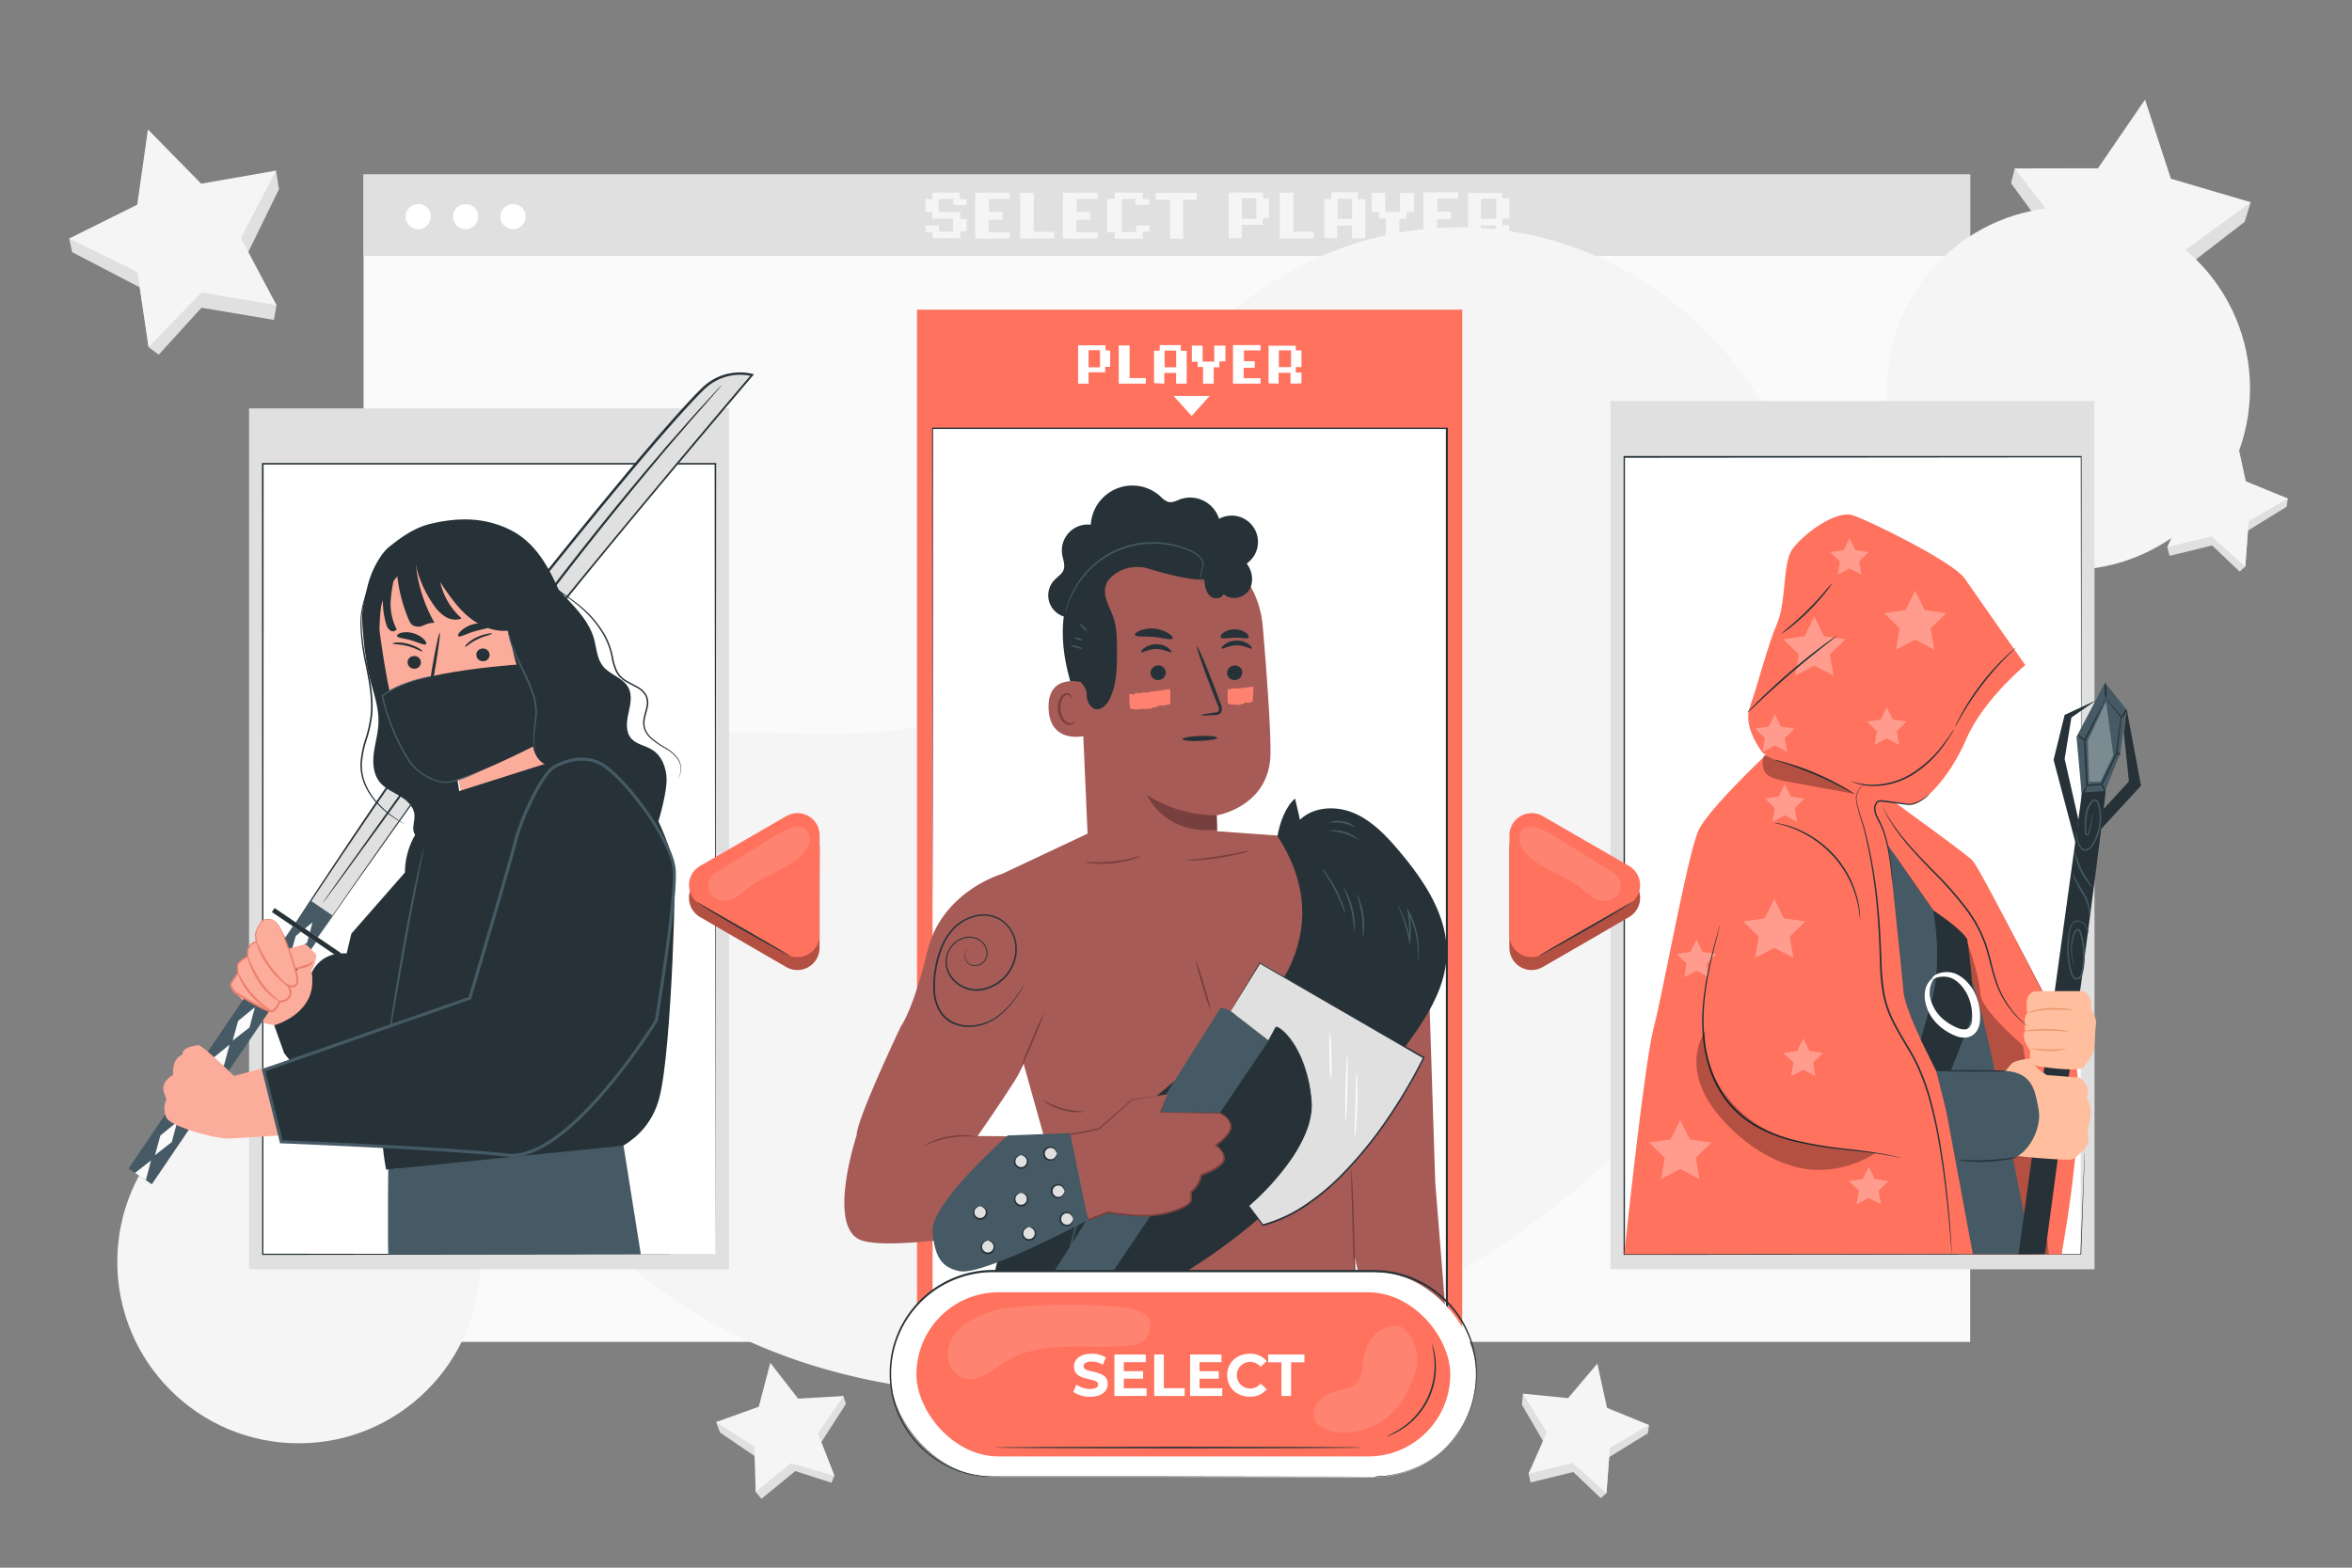 <svg xmlns="http://www.w3.org/2000/svg" viewBox="0 0 750 500"><rect x="0" y="0" width="750" height="500" fill="#808080" stroke="none"/><g id="background-complete"><polygon points="47.17 46.13 64.14 63.43 88.02 54.41 88.97 60.33 78.62 81.51 88.16 97.32 87.36 102.03 64.25 98.15 50.6 113.14 47.39 110.7 44.56 91.64 23 80.42 22.06 76.07 43.76 70.13 47.17 46.13" style="fill:#e0e0e0"></polygon><polygon points="47.17 41.28 64.14 58.58 88.02 54.41 76.81 75.9 88.16 97.32 64.25 93.29 47.39 110.7 43.83 86.73 22.06 76.07 43.76 65.28 47.17 41.28" style="fill:#f5f5f5"></polygon><polygon points="247.07 437.17 243.39 451.16 228.35 453.56 229.61 456.9 241.24 464.82 240.98 475.83 242.79 478.04 253.61 469.19 265.13 472.91 266.07 470.7 261.89 459.99 269.74 447.79 268.94 445.25 255.94 448.6 247.07 437.17" style="fill:#e0e0e0"></polygon><polygon points="245.63 434.66 241.96 448.65 228.35 453.56 240.52 461.37 240.98 475.83 252.18 466.67 266.07 470.7 260.82 457.22 268.94 445.25 254.5 446.08 245.63 434.66" style="fill:#f5f5f5"></polygon><polygon points="509.57 437.77 500.22 448.82 485.62 444.49 485.31 448.06 492.4 460.21 487.42 470.04 488.1 472.81 501.68 469.49 510.46 477.81 512.27 476.22 513.12 464.75 525.46 457.13 525.83 454.5 512.65 451.91 509.57 437.77" style="fill:#e0e0e0"></polygon><polygon points="509.36 434.89 500.01 445.93 485.62 444.49 493.23 456.79 487.42 470.04 501.47 466.6 512.27 476.22 513.34 461.79 525.83 454.5 512.44 449.02 509.36 434.89" style="fill:#f5f5f5"></polygon><polygon points="713.27 142.26 703.93 153.3 689.32 148.97 689.02 152.54 696.1 164.69 691.12 174.52 691.8 177.29 705.38 173.97 714.17 182.29 715.97 180.7 716.82 169.23 729.16 161.61 729.53 158.98 716.35 156.39 713.27 142.26" style="fill:#e0e0e0"></polygon><polygon points="713.06 139.37 703.71 150.41 689.32 148.97 696.93 161.27 691.12 174.52 705.17 171.08 715.97 180.7 717.04 166.27 729.53 158.98 716.14 153.5 713.06 139.37" style="fill:#f5f5f5"></polygon><polygon points="681.64 36.53 689.9 61.76 717.71 64.5 715.76 70.77 695.33 86.53 697 106.67 693.93 110.92 673.14 95.88 652.46 103.96 650.5 100.01 656.98 79.93 641.27 58.45 642.46 53.72 666.64 58.43 681.64 36.53" style="fill:#e0e0e0"></polygon><polygon points="684 31.77 692.25 57 717.71 64.5 696.27 80.14 697 106.67 675.5 91.12 650.5 100.01 658.65 74.75 642.46 53.72 669 53.67 684 31.77" style="fill:#f5f5f5"></polygon><rect x="115.93" y="55.67" width="512.32" height="372.31" style="fill:#fafafa"></rect><rect x="115.93" y="55.67" width="512.32" height="25.93" style="fill:#e0e0e0"></rect><path d="M137.35,68.91a4,4,0,1,1-4-3.82A3.93,3.93,0,0,1,137.35,68.91Z" style="fill:#fff"></path><path d="M152.46,68.91a4,4,0,1,1-4-3.82A3.92,3.92,0,0,1,152.46,68.91Z" style="fill:#fff"></path><path d="M167.58,68.91a4,4,0,1,1-4-3.82A3.93,3.93,0,0,1,167.58,68.91Z" style="fill:#fff"></path><path d="M402.79,63.33V61.41h-11V76H396V71.69h6.67V69.56h2V63.33Zm-2.19,6.45H396V63.27h4.6Z" style="fill:#f5f5f5"></path><polygon points="412.46 73.9 412.46 61.46 408.11 61.46 408.11 76.02 418.97 76.02 418.97 73.9 412.46 73.9" style="fill:#f5f5f5"></polygon><path d="M433,63.52V61.33h-8.46v2.14h-2.25V75.83l4.11.18V71.93h4.74V76h4.26V63.52Zm-1.86,6.27h-4.65V63.42h4.65Z" style="fill:#f5f5f5"></path><polygon points="446.41 61.52 446.41 67.62 441.74 67.62 441.74 61.52 437.41 61.52 437.41 67.67 439.77 67.67 439.77 69.66 441.91 69.66 441.91 76.02 446.2 76.02 446.2 69.78 448.47 69.78 448.47 67.54 450.87 67.54 450.87 61.52 446.41 61.52" style="fill:#f5f5f5"></polygon><polygon points="464.97 63.34 464.97 61.32 453.91 61.32 453.91 76.02 464.97 76.02 464.97 73.94 458.22 73.94 458.22 69.96 462.63 69.96 462.63 67.48 458.32 67.48 458.32 63.34 464.97 63.34" style="fill:#f5f5f5"></polygon><path d="M481.33,69.71V63.32h-2.27V61.56H468.15V75.9l4,.11V71.88h4.77v4c0,.25,4.39,0,4.39,0V71.78h-2.22V69.71Zm-4.18.05h-4.87V63.37h4.87Z" style="fill:#f5f5f5"></path><polygon points="329.65 73.95 329.65 61.51 325.3 61.51 325.3 76.06 336.16 76.06 336.16 73.95 329.65 73.95" style="fill:#f5f5f5"></polygon><polygon points="322.02 63.46 322.02 61.44 310.97 61.44 310.97 76.13 322.02 76.13 322.02 74.06 315.27 74.06 315.27 70.08 319.68 70.08 319.68 67.6 315.38 67.6 315.38 63.46 322.02 63.46" style="fill:#f5f5f5"></polygon><polygon points="349.98 63.46 349.98 61.44 338.92 61.44 338.92 76.13 349.98 76.13 349.98 74.06 343.23 74.06 343.23 70.08 347.63 70.08 347.63 67.6 343.33 67.6 343.33 63.46 349.98 63.46" style="fill:#f5f5f5"></polygon><polygon points="299.28 63.46 299.28 67.64 306.16 67.64 306.16 69.86 308.18 69.86 308.18 73.75 306.22 73.75 306.22 75.96 297.41 75.96 297.41 74.09 295.13 74.09 295.13 71.92 299.43 71.92 299.43 73.89 303.94 73.89 303.94 69.71 297.31 69.71 297.31 67.64 295.13 67.64 295.13 63.46 297.31 63.46 297.31 61.44 306.01 61.44 306.01 63.51 308.18 63.51 308.18 65.38 303.99 65.38 303.99 63.41 299.28 63.46" style="fill:#f5f5f5"></polygon><polygon points="355.45 61.44 355.45 63.41 353.06 63.41 353.06 74.12 355.45 74.12 355.45 76.13 364.38 76.13 364.38 73.91 366.51 73.91 366.51 72.25 366.51 71.89 362.31 71.89 362.31 74.01 358.45 74.01 357.74 74.01 357.74 63.46 361.99 63.46 361.99 65.32 366.51 65.32 366.51 63.46 364.38 63.46 364.38 61.44 355.45 61.44" style="fill:#f5f5f5"></polygon><polygon points="368.46 61.51 368.46 63.7 373.06 63.7 373.06 76.13 377.27 76.13 377.27 63.7 381.61 63.7 381.61 61.51 368.46 61.51" style="fill:#f5f5f5"></polygon></g><g id="background-simple"><path d="M563.85,132l-2.59-4.27c-21.84-36-61.32-57.67-102.94-55a109.94,109.94,0,0,0-15.93,2.19C404.55,83,371.62,111.64,358,148.29c-8,21.55-10.27,46.37-25.5,63.48-19.83,22.27-53.48,23-83.07,22s-63.27-.13-83,22.22c-12.36,14-16.28,33.91-15.29,52.66,2.64,49.64,37.23,94,81.22,116.08s95.78,24,143.92,14.34c67.44-13.6,131.58-50.93,170.13-108.6S594.69,194.28,563.85,132Z" style="fill:#f5f5f5"></path><circle cx="659.62" cy="123.92" r="57.86" style="fill:#f5f5f5"></circle><circle cx="95.26" cy="402.47" r="57.86" style="fill:#f5f5f5"></circle></g><g id="character-3"><rect x="513.51" y="127.89" width="154.37" height="276.94" transform="translate(1181.4 532.72) rotate(180)" style="fill:#e0e0e0"></rect><rect x="517.91" y="145.7" width="145.59" height="254.31" transform="translate(1181.4 545.71) rotate(180)" style="fill:#fff"></rect><path d="M664.75,366.46s0,.74,0,2.19-.12,3.61-.22,6.44c-.2,5.67-.49,14.06-.88,24.92v.11h-.11l-145.58.11h-.23V400c0-53.29,0-116.38,0-183.75V145.45h.26l145.58,0h.21v.21c0,44.71,0,81.4-.05,106.93,0,12.75,0,22.72,0,29.5,0,3.38,0,6,0,7.72s0,2.64,0,2.64,0-.89,0-2.64,0-4.34,0-7.72c0-6.78,0-16.75-.07-29.5,0-25.53-.07-62.22-.13-106.93l.21.21L517.91,146l.25-.26c0,22.74,0,46.37,0,70.56,0,67.37,0,130.46,0,183.75l-.22-.23,145.58.12-.11.1c.43-10.86.76-19.24,1-24.92.12-2.83.21-5,.27-6.43S664.75,366.46,664.75,366.46Z" style="fill:#263238"></path><path d="M610.59,260.82s16.72,11.65,19.11,14.93,25.69,47.79,30.77,58.25-1.56,51.32-3.12,66H624.54l-46.81-94.69,6.87-55Z" style="fill:#FF725E"></path><g style="opacity:0.3"><path d="M610.59,260.82s16.72,11.65,19.11,14.93,25.69,47.79,30.77,58.25-2.53,50.11-3.12,66h-31l-48.62-94.69,6.87-55Z"></path></g><path d="M616.81,290.6s8.86,5.41,10.32,9.41,3.91,11.34,4.35,16.9,13,15.68,13.57,16.68,6.66,53.08,8.3,66.42h4s4.86-25.41,5.36-46.26a87.76,87.76,0,0,0-1-17l-20.24-39.36s-10.71-21.13-12.59-23.05-27.06-20.18-27.06-20.18-10.88-2.23-10.77-1S613.84,286.32,616.81,290.6Z" style="fill:#FF725E"></path><path d="M645.83,212.13s-13.44,11.05-18.82,23.6-14,20.91-17.32,20.91S598,253.05,598,259.32s7.47,4.19,6.87,11.06l-2.09,5.37-27.78-29-12.84-6.57s-6.57-8.07-4.18-14.64,5.67-19.71,8.66-26.58,1.79-19.12,4.78-23.6,13.74-12.84,19.41-11,32,14.94,35.55,20S645.83,212.13,645.83,212.13Z" style="fill:#FF725E"></path><path d="M647.78,399.93s-14.16-76.33-19.27-87.73a172.36,172.36,0,0,0-12.1-21.89l-14.55-21,.79,4.31.17,2.14,5.74,124.18Z" style="fill:#455a64"></path><path d="M618.65,343.85s-11-20.31-11.65-27.48-4.18-40.62-4.18-40.62l-9.26-22.1,3.29-1.49,16.13.29-40-20.9s-27.88,25.16-31.46,33.52-11.25,51.6-14.24,62.95-9.34,72-9.34,72l111.14-.08-10.4-56.08" style="fill:#FF725E"></path><path d="M620,346.84l8.39-21.49c2-5.91-1.11-25.9-1.11-25.9-1.8-2.74-6.44-6-10.84-9.14,0,0,3.13,15.84-.4,28.55l-3.54,12.71Z" style="fill:#263238"></path><path d="M616.57,311.91c.15.13-.32.78-.79,2a7.84,7.84,0,0,0,0,5.29,12.84,12.84,0,0,0,1.61,3.38,13.3,13.3,0,0,0,3,3.08,16.91,16.91,0,0,0,4.15,2.31,5,5,0,0,0,2.12.34,2,2,0,0,0,1.46-.81,4.57,4.57,0,0,0,.71-2,14.57,14.57,0,0,0,0-2.48,15.39,15.39,0,0,0-1-4.66,13.21,13.21,0,0,0-2.15-3.69,10.1,10.1,0,0,0-2.77-2.4,6.17,6.17,0,0,0-2.84-.76,7.41,7.41,0,0,0-2.31.24c-1.22.32-1.59,1-1.77.93s-.1-.26.08-.63a3,3,0,0,1,1.3-1.24,7.69,7.69,0,0,1,6.33-.2,11.11,11.11,0,0,1,3.59,2.62,14.49,14.49,0,0,1,2.76,4.22,17,17,0,0,1,1.31,5.39,17.51,17.51,0,0,1,0,3,6.92,6.92,0,0,1-1.19,3.24,4.59,4.59,0,0,1-3.3,1.84,7.4,7.4,0,0,1-3.24-.52,18.09,18.09,0,0,1-4.78-2.83,14.68,14.68,0,0,1-3.3-3.8,13.6,13.6,0,0,1-1.58-4.08,9.46,9.46,0,0,1-.1-3.65,7,7,0,0,1,1-2.57C615.73,312.2,616.46,311.8,616.57,311.91Z" style="fill:#fff"></path><g style="opacity:0.3"><polygon points="601.66 225.54 603.61 229.49 607.98 230.13 604.82 233.21 605.57 237.55 601.66 235.5 597.76 237.55 598.5 233.21 595.35 230.13 599.71 229.49 601.66 225.54" style="fill:#fff"></polygon></g><g style="opacity:0.3"><polygon points="575.02 331.22 576.97 335.18 581.33 335.81 578.17 338.89 578.92 343.24 575.02 341.18 571.11 343.24 571.86 338.89 568.7 335.81 573.07 335.18 575.02 331.22" style="fill:#fff"></polygon></g><g style="opacity:0.3"><polygon points="595.9 372.1 597.85 376.06 602.22 376.69 599.06 379.77 599.8 384.12 595.9 382.06 592 384.12 592.75 379.77 589.59 376.69 593.95 376.06 595.9 372.1" style="fill:#fff"></polygon></g><g style="opacity:0.3"><polygon points="569.12 250.09 571.08 254.04 575.44 254.67 572.28 257.75 573.03 262.1 569.12 260.04 565.22 262.1 565.97 257.75 562.81 254.67 567.17 254.04 569.12 250.09" style="fill:#fff"></polygon></g><g style="opacity:0.3"><polygon points="540.98 299.65 542.93 303.61 547.29 304.24 544.14 307.32 544.88 311.66 540.98 309.61 537.08 311.66 537.82 307.32 534.66 304.24 539.03 303.61 540.98 299.65" style="fill:#fff"></polygon></g><g style="opacity:0.3"><polygon points="565.97 227.79 567.92 231.74 572.28 232.38 569.12 235.46 569.87 239.8 565.97 237.75 562.06 239.8 562.81 235.46 559.65 232.38 564.01 231.74 565.97 227.79" style="fill:#fff"></polygon></g><g style="opacity:0.3"><polygon points="578.55 196.66 581.61 202.87 588.47 203.86 583.51 208.69 584.68 215.52 578.55 212.3 572.42 215.52 573.59 208.69 568.63 203.86 575.49 202.87 578.55 196.66" style="fill:#fff"></polygon></g><g style="opacity:0.3"><polygon points="610.69 188.37 613.75 194.58 620.6 195.57 615.64 200.41 616.82 207.23 610.69 204.01 604.56 207.23 605.73 200.41 600.77 195.57 607.62 194.58 610.69 188.37" style="fill:#fff"></polygon></g><g style="opacity:0.3"><polygon points="565.78 286.67 568.84 292.88 575.7 293.88 570.74 298.71 571.91 305.54 565.78 302.31 559.65 305.54 560.82 298.71 555.86 293.88 562.72 292.88 565.78 286.67" style="fill:#fff"></polygon></g><g style="opacity:0.3"><polygon points="535.79 357.19 538.85 363.4 545.7 364.4 540.75 369.23 541.91 376.06 535.79 372.83 529.66 376.06 530.83 369.23 525.87 364.4 532.72 363.4 535.79 357.19" style="fill:#fff"></polygon></g><g style="opacity:0.3"><polygon points="589.76 171.65 591.65 175.48 595.88 176.09 592.82 179.07 593.54 183.28 589.76 181.29 585.99 183.28 586.71 179.07 583.65 176.09 587.88 175.48 589.76 171.65" style="fill:#fff"></polygon></g><path d="M557.13,227.33a7.48,7.48,0,0,1,1-1.12c.65-.69,1.61-1.68,2.82-2.88,2.42-2.4,5.85-5.63,9.78-9s7.65-6.31,10.38-8.34c1.37-1,2.49-1.82,3.27-2.36a8.68,8.68,0,0,1,1.25-.8,7.88,7.88,0,0,1-1.13,1l-3.16,2.49c-2.67,2.11-6.33,5.06-10.27,8.44s-7.39,6.57-9.86,8.89l-2.94,2.77A8.77,8.77,0,0,1,557.13,227.33Z" style="fill:#263238"></path><path d="M568.05,202.12a30.48,30.48,0,0,1,2.51-2.21c1.57-1.34,3.69-3.23,5.92-5.45s4.13-4.33,5.48-5.89a26.87,26.87,0,0,1,2.22-2.49,3.1,3.1,0,0,1-.47.77c-.32.47-.83,1.14-1.47,2a69.92,69.92,0,0,1-5.39,6,70.65,70.65,0,0,1-6.06,5.37c-.81.63-1.49,1.13-2,1.46A3.14,3.14,0,0,1,568.05,202.12Z" style="fill:#263238"></path><path d="M589.76,249a24.85,24.85,0,0,0,5.76,1.24,24.1,24.1,0,0,0,13.6-3.27,37,37,0,0,0,10.47-9.51c1.12-1.45,2-2.67,2.54-3.52a10.53,10.53,0,0,1,.92-1.3,8.05,8.05,0,0,1-.75,1.41c-.53.89-1.33,2.14-2.41,3.63a35.36,35.36,0,0,1-10.51,9.74,23.63,23.63,0,0,1-13.89,3.19,18.07,18.07,0,0,1-4.27-1,9.65,9.65,0,0,1-1.09-.46A1.17,1.17,0,0,1,589.76,249Z" style="fill:#263238"></path><path d="M565.92,262.5a2.16,2.16,0,0,1,.45,0,11.72,11.72,0,0,1,1.28.21,27.14,27.14,0,0,1,4.58,1.32,33.73,33.73,0,0,1,12.88,8.9,32,32,0,0,1,7.24,13.87,29.49,29.49,0,0,1,.76,4.71c.06.56,0,1,.06,1.29a1.31,1.31,0,0,1,0,.46,14.69,14.69,0,0,1-.24-1.73,37.43,37.43,0,0,0-.91-4.64,33,33,0,0,0-7.28-13.61,34.68,34.68,0,0,0-12.62-8.9,33.62,33.62,0,0,0-4.5-1.48A12.24,12.24,0,0,1,565.92,262.5Z" style="fill:#263238"></path><path d="M671.41,252.28c.35,1.94-19.3,147.65-19.3,147.65l-8.44.08,20.44-148.59Z" style="fill:#263238"></path><polygon points="671.26 217.71 677.99 226.19 676.06 240.41 671.26 252.28 663.77 252.81 662.14 235 671.26 217.71" style="fill:#455a64"></polygon><polygon points="662.74 261.36 658.37 242.03 660.52 228.85 668.44 223.34 658.37 228.01 654.84 242.35 662.14 269.97 662.74 261.36" style="fill:#263238"></polygon><polygon points="670.05 264.34 682.72 250.59 678.15 226.19 677.23 233.53 678.86 249.22 668.44 260.59 670.05 264.34" style="fill:#263238"></polygon><path d="M671.56,222.76s-.17.38-.48,1-.78,1.63-1.34,2.78c-1.15,2.39-2.75,5.74-4.74,9.75l0-.11c.21,4.18.46,9.1.73,14.38l-.28-.24,2.78-.25,2-.17-.22.15,4.71-9.76,0,.07c.6-4.61,1.12-8.64,1.53-11.8l0,.12c-1.52-1.83-2.71-3.29-3.51-4.31a8.62,8.62,0,0,1-1.16-1.63c.73.84,2.15,2.49,4.92,5.73l0,0v.08l-1.38,11.82v.08l-4.67,9.78-.06.13h-.15l-2,.17-2.78.24-.26,0,0-.27c-.24-5.29-.46-10.21-.65-14.39v-.06l0,0c2.09-4.11,3.88-7.49,5.09-9.8l1.39-2.66C671.4,223.05,671.57,222.73,671.56,222.76Z" style="fill:#263238"></path><path d="M662.61,234.48c.08-.11.68.2,1.33.69s1.11,1,1,1.1-.68-.19-1.33-.69S662.52,234.6,662.61,234.48Z" style="fill:#263238"></path><path d="M664,253.28c-.12-.08.11-.68.51-1.36s.83-1.16.95-1.08-.1.68-.5,1.35S664.1,253.35,664,253.28Z" style="fill:#263238"></path><path d="M670.07,249.91c.12-.06.52.46.89,1.16s.56,1.34.43,1.4-.53-.45-.89-1.16S669.94,250,670.07,249.91Z" style="fill:#263238"></path><path d="M675,240c.08-.12.41,0,.74.17s.52.49.44.61-.41,0-.73-.17S674.89,240.16,675,240Z" style="fill:#263238"></path><path d="M676.5,228.85c-.12-.09.21-.7.65-1.42s.82-1.29,1-1.23-.06.76-.52,1.5S676.61,228.94,676.5,228.85Z" style="fill:#263238"></path><path d="M671.26,217.71a6.25,6.25,0,0,1,.41,2.51,6.1,6.1,0,0,1-.11,2.54,6.62,6.62,0,0,1-.41-2.51A6.52,6.52,0,0,1,671.26,217.71Z" style="fill:#263238"></path><g style="opacity:0.3"><polygon points="671.56 223.74 673.88 240.82 669.8 249.34 666.19 249.34 665.73 236.27 671.56 223.74" style="fill:#fff"></polygon></g><path d="M661,278.5c.08,0,.32.76.93,1.92s1.6,2.68,2.62,4.44a12.55,12.55,0,0,1,1.78,4.91,4.13,4.13,0,0,1-.21,2.16c-.09,0,.06-.83-.16-2.11a14.67,14.67,0,0,0-1.86-4.7,44,44,0,0,1-2.5-4.54A5.21,5.21,0,0,1,661,278.5Z" style="fill:#455a64"></path><path d="M661.54,271.32a55.12,55.12,0,0,0,2.33,6.2,57.43,57.43,0,0,0,3.51,5.61,5.91,5.91,0,0,1-1.4-1.39,20.76,20.76,0,0,1-2.58-4,21.12,21.12,0,0,1-1.61-4.48A6.1,6.1,0,0,1,661.54,271.32Z" style="fill:#455a64"></path><path d="M662.05,264.79c.05,0,0,.65.17,1.78a9.58,9.58,0,0,0,1.12,3.15,2.89,2.89,0,0,0,.9,1,1.49,1.49,0,0,0,1.38,0,3,3,0,0,0,1.21-1.08,15.34,15.34,0,0,0,1.74-3.38,16,16,0,0,0,.67-8.59,4.92,4.92,0,0,0-.7-2c-.42-.47-1.13-.08-1.53.46A9.14,9.14,0,0,0,665.5,260a21.06,21.06,0,0,0-.25,3.82c0,.6,0,1.18,0,1.74,0,.26.1.45.23.46s.3-.15.41-.35A29.81,29.81,0,0,0,667,261a17.89,17.89,0,0,1,.29-1.77,1.27,1.27,0,0,1,0,.46c0,.31-.05.76-.11,1.33a24.45,24.45,0,0,1-1,4.83.85.85,0,0,1-.78.56.62.62,0,0,1-.46-.33,1.28,1.28,0,0,1-.13-.48c0-.58,0-1.15-.06-1.77a21.12,21.12,0,0,1,.21-3.9,9.43,9.43,0,0,1,1.58-4.06,2.43,2.43,0,0,1,1-.78,1.21,1.21,0,0,1,1.33.27,2.64,2.64,0,0,1,.56,1.14c.1.38.21.76.28,1.16a16.25,16.25,0,0,1-.73,8.86,15.85,15.85,0,0,1-1.84,3.47,3.36,3.36,0,0,1-1.4,1.19,1.88,1.88,0,0,1-1.73-.09,3.08,3.08,0,0,1-1-1.18,9.12,9.12,0,0,1-.54-1.22,9,9,0,0,1-.49-2.06,8.17,8.17,0,0,1,0-1.34A1.28,1.28,0,0,1,662.05,264.79Z" style="fill:#455a64"></path><path d="M666.05,297.77s-.23-.76-.88-2a3.5,3.5,0,0,0-1.79-1.67,2.17,2.17,0,0,0-1.47-.08,2.07,2.07,0,0,0-1.2,1.1,6.83,6.83,0,0,0-.57,1.84c-.14.68-.25,1.38-.34,2.12a27.84,27.84,0,0,0,.61,9.86q.17.66.36,1.32a3.83,3.83,0,0,0,.52,1.2,1,1,0,0,0,1,.47,1.46,1.46,0,0,0,1-.69,8,8,0,0,0,.71-2.65,23.34,23.34,0,0,0,.28-2.74,25.14,25.14,0,0,0-.33-5.19c-.14-.81-.32-1.6-.53-2.36-.11-.37-.21-.77-.34-1.09s-.35-.54-.6-.49-.48.32-.63.61a9,9,0,0,0-.39.95,16.16,16.16,0,0,0-.51,1.89,14.49,14.49,0,0,0,.09,5.91c.31,1.37.64,2.09.59,2.11a2.87,2.87,0,0,1-.25-.51,12.1,12.1,0,0,1-.54-1.56,14.1,14.1,0,0,1-.25-6,15.17,15.17,0,0,1,.49-2,10.2,10.2,0,0,1,.4-1,1.49,1.49,0,0,1,.92-.84.87.87,0,0,1,.71.19,1.52,1.52,0,0,1,.38.55c.16.39.25.75.37,1.14.22.77.41,1.58.56,2.41a24.71,24.71,0,0,1,.37,5.3,26.85,26.85,0,0,1-.27,2.79c-.07.48-.17.95-.27,1.42a4.2,4.2,0,0,1-.52,1.43,2,2,0,0,1-1.33.92,1.51,1.51,0,0,1-1.47-.67,4.26,4.26,0,0,1-.59-1.36c-.14-.45-.26-.9-.37-1.35a27.31,27.31,0,0,1-.74-5.24,27.66,27.66,0,0,1,.21-4.8c.09-.74.22-1.46.37-2.14a6.83,6.83,0,0,1,.63-1.93,2.47,2.47,0,0,1,1.43-1.25,2.51,2.51,0,0,1,1.68.13,3.72,3.72,0,0,1,1.86,1.84,9.35,9.35,0,0,1,.58,1.54A1.92,1.92,0,0,1,666.05,297.77Z" style="fill:#455a64"></path><path d="M664.24,316.1s3.19,1.13,2.5,5.69c0,0,2,2.73,1.6,5.24s-.23,6.83-.91,8.66a21,21,0,0,1-3.19,4.78c-1.56,1.46-12.84-.11-14.58-.46-3.42-.68-2-4.78-2.28-5s-3.19-4.4-1.59-6.19c0,0-.69-4.51.68-5.65,0,0-.68-4.1.46-5.7a3,3,0,0,1,2.7-1.36Z" style="fill:#ffbe9d"></path><path d="M646.74,323a6.19,6.19,0,0,1,2-.78,21.72,21.72,0,0,1,5.2-.71,42.53,42.53,0,0,1,5.23.24,8.42,8.42,0,0,1,2.14.35c0,.18-3.31-.13-7.36-.07a29.78,29.78,0,0,0-5.13.55A14.57,14.57,0,0,1,646.74,323Z" style="fill:#eb996e"></path><path d="M645.59,328.89a7.17,7.17,0,0,1,2-.42,36.4,36.4,0,0,1,5-.29,37.45,37.45,0,0,1,5,.38,7.21,7.21,0,0,1,2,.46c0,.16-3.15-.29-7-.32S645.61,329,645.59,328.89Z" style="fill:#eb996e"></path><path d="M647.78,334.41c0-.15,2.5.26,5.56.29s5.55-.32,5.57-.17a21,21,0,0,1-11.13-.12Z" style="fill:#eb996e"></path><path d="M663.21,343.68a8.38,8.38,0,0,1,2.27,2.81c.56,1.44,0,4.21,0,4.21a6.52,6.52,0,0,1,1.22,4.66,29.24,29.24,0,0,1-1.1,5.1,7.7,7.7,0,0,1,.22,3.88,6.69,6.69,0,0,1-2.61,3.54s-1.49,1.89-3.27,2-15.63-.78-18.51-1.55a18.51,18.51,0,0,1-6-3.55l2.55-21.1a42.67,42.67,0,0,1,3.44-4.4c1.33-1.33,6.13-1.66,6.13-1.66a17.06,17.06,0,0,1,1.29,2.13c.56,1.11,3.89,3.14,3.89,3.14Z" style="fill:#ffbe9d"></path><path d="M639.16,341.53H617.41l7.89,31.6s15.07-2.58,18.16-4.44c4.32-2.6,7.65-9.7,6.58-14.94s-1.48-11.76-10.88-12.22" style="fill:#455a64"></path><path d="M603.51,282.25a13.35,13.35,0,0,1-.22-1.77c-.11-1.14-.28-2.79-.55-4.81a66.31,66.31,0,0,0-1.29-7.06,32.82,32.82,0,0,0-1.23-4,20.09,20.09,0,0,0-.9-2c-.34-.67-.73-1.35-1.05-2.08a7,7,0,0,1-.66-2.3,3.58,3.58,0,0,1,.59-2.3,1.62,1.62,0,0,1,1-.69,3.64,3.64,0,0,1,1.15,0l2.05.27,3.82.53,1.73.24a4.29,4.29,0,0,0,1.54.07,12.23,12.23,0,0,0,4.32-2c.94-.64,1.36-1.12,1.39-1.09a1.28,1.28,0,0,1-.28.37,7.48,7.48,0,0,1-1,.89,14.65,14.65,0,0,1-1.76,1.14,9.74,9.74,0,0,1-2.62,1,4.88,4.88,0,0,1-1.66,0l-1.73-.21-3.8-.48c-.66-.09-1.38-.15-2.07-.26a3.77,3.77,0,0,0-1,0,1.18,1.18,0,0,0-.72.49,3.05,3.05,0,0,0-.49,2,6.45,6.45,0,0,0,.61,2.13c.32.7.7,1.36,1,2.05a21,21,0,0,1,.92,2.08,34.19,34.19,0,0,1,1.22,4.1,60.9,60.9,0,0,1,1.19,7.12c.22,2,.33,3.7.38,4.84,0,.58,0,1,0,1.32A1.31,1.31,0,0,1,603.51,282.25Z" style="fill:#263238"></path><path d="M565.78,242.33a4,4,0,0,1,1.09.19c.69.16,1.69.42,2.91.77a85.69,85.69,0,0,1,9.34,3.36,84.8,84.8,0,0,1,8.88,4.43c1.1.64,2,1.18,2.57,1.57a4.53,4.53,0,0,1,.89.65,4.4,4.4,0,0,1-1-.48l-2.65-1.42c-2.23-1.19-5.36-2.75-8.91-4.27s-6.84-2.69-9.24-3.49l-2.86-.92A5,5,0,0,1,565.78,242.33Z" style="fill:#263238"></path><g style="opacity:0.3"><path d="M562.67,240.66c4.46,2.94,9.53,3.05,14.34,5.39,4.54,2.2,9.94,4.31,14.08,7.11l-21.76-4c-2-.38-4.16-.79-5.79-2.07S561.58,242.42,562.67,240.66Z"></path></g><path d="M595,250.36a2,2,0,0,0-.93.22,4,4,0,0,0-1.67,2.2,4.1,4.1,0,0,0-.41,2,16.41,16.41,0,0,0,.46,2.44c.44,1.75,1.06,3.73,1.83,5.91h0A156.07,156.07,0,0,1,599,289.79c.51,5.38.78,11.16,1,17.21a69.22,69.22,0,0,0,.82,9.21,32.39,32.39,0,0,0,2.91,9.08c2.32,4.82,5.4,9.12,7.64,13.7a71.92,71.92,0,0,1,4.86,13.81c1.18,4.52,2,8.88,2.67,13s1.18,7.93,1.61,11.43c.81,7,1.26,12.69,1.54,16.62.13,1.94.23,3.46.3,4.53,0,.49.05.89.06,1.18a2,2,0,0,1,0,.4,3.35,3.35,0,0,1-.05-.4l-.12-1.18c-.09-1.06-.22-2.57-.39-4.52-.35-3.92-.85-9.6-1.71-16.59-.45-3.49-1-7.32-1.66-11.39s-1.53-8.43-2.71-12.93a72.31,72.31,0,0,0-4.86-13.7c-2.21-4.54-5.3-8.83-7.65-13.71a33.11,33.11,0,0,1-3-9.21,69.13,69.13,0,0,1-.81-9.28c-.18-6-.44-11.82-.93-17.19a161.37,161.37,0,0,0-4.5-26.62v0c-.75-2.2-1.35-4.19-1.77-6a17.84,17.84,0,0,1-.43-2.49,4.26,4.26,0,0,1,.46-2.06,4,4,0,0,1,1.78-2.21,1.62,1.62,0,0,1,.72-.18A.71.71,0,0,1,595,250.36Z" style="fill:#263238"></path><path d="M642.76,206.56a6.18,6.18,0,0,1-.86.91c-.57.56-1.4,1.38-2.4,2.41a94.65,94.65,0,0,0-7.35,8.47,93.54,93.54,0,0,0-6.27,9.29c-.74,1.23-1.32,2.24-1.71,3a5.35,5.35,0,0,1-.66,1.06,5.79,5.79,0,0,1,.48-1.16c.34-.73.87-1.77,1.57-3a76.16,76.16,0,0,1,13.68-17.84c1-1,1.91-1.78,2.53-2.3A5.2,5.2,0,0,1,642.76,206.56Z" style="fill:#263238"></path><path d="M600.53,257.75a5.25,5.25,0,0,1,.45.73l1.21,2.15c.59.89,1.27,2,2.15,3.24l1.45,1.95c.51.69,1.11,1.37,1.71,2.11,2.44,2.94,5.6,6.22,9.14,9.84a111.2,111.2,0,0,1,10.89,12.37c.9,1.16,1.64,2.41,2.41,3.62.4.59.69,1.25,1,1.86s.68,1.23.95,1.87c.52,1.29,1.12,2.51,1.52,3.79s.78,2.51,1.1,3.74c.64,2.45,1.18,4.79,1.84,6.93a31.87,31.87,0,0,0,2.35,5.75,31.17,31.17,0,0,0,5.32,7.25c.75.76,1.37,1.32,1.79,1.69a5,5,0,0,1,.63.59,6,6,0,0,1-.7-.51,23.89,23.89,0,0,1-1.86-1.63,29.84,29.84,0,0,1-5.5-7.21,31,31,0,0,1-2.44-5.8c-.69-2.15-1.25-4.5-1.9-6.94-.32-1.22-.68-2.46-1.1-3.71s-1-2.46-1.51-3.73c-.27-.62-.63-1.22-.94-1.84s-.63-1.25-1-1.83c-.76-1.2-1.49-2.43-2.38-3.59A115,115,0,0,0,616.3,278.1c-3.53-3.63-6.67-7-9.08-9.93-.59-.76-1.19-1.45-1.69-2.15l-1.43-2c-.86-1.26-1.51-2.4-2.09-3.31l-1.12-2.2A4.72,4.72,0,0,1,600.53,257.75Z" style="fill:#263238"></path><path d="M606.29,369.33l-.3-.05-.88-.18c-.77-.16-1.9-.4-3.37-.65-2.94-.54-7.23-1.08-12.54-1.66a117.65,117.65,0,0,1-18.53-3.1,48.7,48.7,0,0,1-10.33-4.12,31.68,31.68,0,0,1-9.21-7.57,34.62,34.62,0,0,1-5.82-10.42A44.79,44.79,0,0,1,543,330.72a55.48,55.48,0,0,1,0-10.06,80.3,80.3,0,0,1,1.19-8.68c1-5.26,2.15-9.44,2.92-12.33.4-1.41.71-2.52.93-3.31.11-.35.2-.64.26-.86s.1-.29.11-.28a1.18,1.18,0,0,1-.06.3c0,.22-.12.51-.2.87l-.84,3.34c-.72,2.9-1.81,7.08-2.76,12.34a83.26,83.26,0,0,0-1.12,8.64,56.59,56.59,0,0,0,.07,10,45.13,45.13,0,0,0,2.37,10.74,34.12,34.12,0,0,0,5.74,10.26,31.31,31.31,0,0,0,9.06,7.45,47.86,47.86,0,0,0,10.21,4.11,120.45,120.45,0,0,0,18.44,3.19c5.31.63,9.6,1.23,12.53,1.83,1.47.29,2.6.55,3.37.75l.86.23C606.2,369.28,606.3,369.32,606.29,369.33Z" style="fill:#263238"></path><g style="opacity:0.3"><path d="M543.74,329c-.94,12.29,7.17,23.94,17.7,30.34s24.79,6.7,36.68,8.4c-7.41,4.73-16.89,6.7-25.39,4.48s-16.06-7.33-22.14-13.67c-3.79-3.95-7.13-8.52-8.71-13.76S540.65,333.52,543.74,329Z"></path></g><path d="M617.41,341.53a20.61,20.61,0,0,1,3.3-.18c2,0,4.85-.06,7.95-.05s5.91,0,8,.11a21.12,21.12,0,0,1,3.29.22,21.61,21.61,0,0,1-3.3.15l-8,0c-3.1,0-5.91-.05-7.95-.1A20.85,20.85,0,0,1,617.41,341.53Z" style="fill:#263238"></path><path d="M624.54,370.05a17.47,17.47,0,0,1,2.75,0c1.7,0,4.05.05,6.63-.07s4.92-.38,6.6-.59a16.91,16.91,0,0,1,2.74-.28,12.33,12.33,0,0,1-2.68.64,52.1,52.1,0,0,1-6.63.75,54,54,0,0,1-6.67-.09A12.47,12.47,0,0,1,624.54,370.05Z" style="fill:#263238"></path></g><g id="character-2"><rect x="292.42" y="98.77" width="173.85" height="329.61" style="fill:#FF725E"></rect><rect x="297.37" y="136.56" width="163.96" height="286.4" style="fill:#fff"></rect><path d="M297.37,396.69s0,.57,0,1.69,0,2.8,0,5c0,4.43,0,11,0,19.57l-.09-.09,164-.13-.22.22c0-61,0-133.83,0-211.83V136.56l.26.26-164,0,.21-.21c0,49.79-.07,90.68-.09,119.13,0,14.21,0,25.32-.06,32.88,0,3.78,0,6.66,0,8.61s0,2.95,0,2.95,0-1,0-2.95,0-4.83,0-8.61c0-7.56,0-18.67-.06-32.88,0-28.45-.05-69.34-.09-119.13v-.21h.21l164,0h.25v.26c0,24.08,0,49.05,0,74.56,0,78,0,150.81,0,211.83v.23h-.22l-164-.13h-.09V423c0-8.58,0-15.14,0-19.57,0-2.2,0-3.87,0-5S297.37,396.69,297.37,396.69Z" style="fill:#263238"></path><path d="M352.52,111.74v-1.6h-8.74v12.22h3.34v-3.62h5.31V117H354v-5.21Zm-1.74,5.4h-3.66v-5.45h3.66Z" style="fill:#fff"></path><polygon points="360.2 120.58 360.2 110.17 356.75 110.17 356.75 122.36 365.38 122.36 365.38 120.58 360.2 120.58" style="fill:#fff"></polygon><path d="M376.54,111.89v-1.82h-6.73v1.79H368V122.2l3.27.16v-3.43h3.77v3.43h3.38V111.89Zm-1.48,5.25h-3.69v-5.32h3.69Z" style="fill:#fff"></path><polygon points="387.2 110.22 387.2 115.33 383.49 115.33 383.49 110.22 380.05 110.22 380.05 115.37 381.92 115.37 381.92 117.04 383.63 117.04 383.63 122.36 387.03 122.36 387.03 117.14 388.84 117.14 388.84 115.27 390.75 115.27 390.75 110.22 387.2 110.22" style="fill:#fff"></polygon><polygon points="401.96 111.75 401.96 110.06 393.17 110.06 393.17 122.36 401.96 122.36 401.96 120.62 396.59 120.62 396.59 117.29 400.1 117.29 400.1 115.21 396.68 115.21 396.68 111.75 401.96 111.75" style="fill:#fff"></polygon><path d="M415,117.08v-5.35h-1.81v-1.47h-8.67v12l3.2.1v-3.47h3.79v3.37c0,.21,3.49,0,3.49,0v-3.45H413.2v-1.73Zm-3.32,0h-3.88v-5.34h3.88Z" style="fill:#fff"></path><polygon points="374.25 126.29 385.72 126.29 379.99 132.68 374.25 126.29" style="fill:#fff"></polygon><path d="M457.67,377.15l3.66,45.8H436.62S432,400.22,432,401.11s-4.53-78.39-5.12-76.62,28.49-18.92,28.49-18.92Z" style="fill:#a65b56"></path><path d="M346.49,232.07c-2.57-6.6-5.12-13.25-6.52-20.19s-1.6-14.26.48-21c.32-1,3.12-7.95,4.19-7.91.77,0-.84,6.44-.41,7.08,4,6.11,5.48,13.65,5.31,21a95.69,95.69,0,0,1-3.05,21.08" style="fill:#263238"></path><path d="M388.31,269c-.24-5-.41-8.94-.37-8.94s17-2.72,17.19-19.76c.07-8.24-1.16-25.2-2.46-40.54a31.76,31.76,0,0,0-31.77-29.1h-1.64c-17.73,1.1-26.71,16.77-25.11,34.47l2.8,64.19,13.65,11.54c10.25,10.88,28.51,3.06,27.71-11.87Z" style="fill:#a65b56"></path><path d="M388,260.05a41.19,41.19,0,0,1-22.22-6.48s5.28,12.7,22.29,11.1Z" style="fill:#773f3d"></path><path d="M396.14,214.42a2.44,2.44,0,0,1-2.34,2.47,2.33,2.33,0,0,1-2.52-2.19,2.43,2.43,0,0,1,2.34-2.46A2.33,2.33,0,0,1,396.14,214.42Z" style="fill:#263238"></path><path d="M399.15,206.83c-.3.32-2.15-1-4.77-1s-4.53,1.34-4.82,1c-.14-.14.17-.72,1-1.33a6.65,6.65,0,0,1,3.86-1.2,6.35,6.35,0,0,1,3.8,1.21C399,206.11,399.3,206.68,399.15,206.83Z" style="fill:#263238"></path><path d="M371.74,214.42a2.43,2.43,0,0,1-2.34,2.47,2.32,2.32,0,0,1-2.51-2.19,2.42,2.42,0,0,1,2.33-2.46A2.33,2.33,0,0,1,371.74,214.42Z" style="fill:#263238"></path><path d="M373.5,208c-.3.32-2.16-1-4.77-1s-4.54,1.33-4.82,1c-.14-.14.16-.71,1-1.32a6.66,6.66,0,0,1,3.85-1.21,6.39,6.39,0,0,1,3.8,1.21C373.37,207.27,373.64,207.84,373.5,208Z" style="fill:#263238"></path><path d="M383,228.08c0-.15,1.61-.44,4.25-.79.67-.07,1.3-.2,1.41-.66a3.35,3.35,0,0,0-.45-2l-2-5.09c-2.77-7.24-4.78-13.2-4.49-13.3s2.78,5.67,5.55,12.91l1.92,5.12a3.89,3.89,0,0,1,.35,2.62,1.63,1.63,0,0,1-1.09,1,4.7,4.7,0,0,1-1.14.17C384.63,228.21,383,228.23,383,228.08Z" style="fill:#263238"></path><path d="M373.92,203.63c-.4.65-2.89-.21-6-.47s-5.69.06-6-.65c-.11-.33.44-.9,1.56-1.38a10.43,10.43,0,0,1,9.1.86C373.65,202.66,374.09,203.32,373.92,203.63Z" style="fill:#263238"></path><path d="M398.14,203.32c-.44.61-2.26,0-4.43.07s-4,.5-4.44-.11c-.19-.3.08-.9.87-1.48a6.07,6.07,0,0,1,3.58-1.07,6.15,6.15,0,0,1,3.57,1.1C398.07,202.42,398.34,203,398.14,203.32Z" style="fill:#263238"></path><path d="M345.68,217.75c-.29-.13-11.72-3.42-11.31,8.23s12,8.83,12,8.5S345.68,217.75,345.68,217.75Z" style="fill:#a65b56"></path><path d="M342.69,230.19c-.05,0-.2.15-.53.32a2,2,0,0,1-1.52.08c-1.25-.4-2.35-2.32-2.48-4.42a6.77,6.77,0,0,1,.46-2.93,2.37,2.37,0,0,1,1.47-1.61,1,1,0,0,1,1.22.52c.17.32.1.55.17.57s.24-.21.13-.68a1.37,1.37,0,0,0-.49-.72,1.52,1.52,0,0,0-1.13-.25,2.85,2.85,0,0,0-2.06,1.88,6.83,6.83,0,0,0-.58,3.27c.15,2.35,1.43,4.5,3.14,4.93a2.17,2.17,0,0,0,1.84-.38C342.68,230.47,342.73,230.21,342.69,230.19Z" style="fill:#773f3d"></path><path d="M394.38,180.78c1.84-1.13-4.09-7-8.82-8.88-7.14-2.86-17.92-4.34-24.3-2.23-7.67,2.55-14,6.71-17.55,14s-4.69,15.55-4.1,23.62c.18,2.46.55,5,2,7,1.74,2.51,4.93,4,4.95,7.55a4.9,4.9,0,0,0,1.37,3.5c2.24,2.17,4.75-.07,5.85-2.26,2.36-4.68,2.4-10.14,2.4-15.38,0-3.72,0-7.52-1.23-11-.66-1.92-1.66-3.71-2.21-5.66a7,7,0,0,1,.57-5.85,7.22,7.22,0,0,1,.9-1,12.15,12.15,0,0,1,11.95-2.83c6.67,2,18,5,20.85,2.64,4.07-3.39,5-5.53,5-5.53Z" style="fill:#263238"></path><path d="M360.44,225.83a.2.2,0,0,0,.19.14C360.57,225.86,360.52,225.81,360.44,225.83Z" style="fill:#ff8270"></path><polygon points="360.63 225.98 360.63 225.97 360.63 225.97 360.63 225.98" style="fill:#ff8270"></polygon><path d="M373.3,219.89h-.05A0,0,0,0,0,373.3,219.89Z" style="fill:#ff8270"></path><path d="M363.89,226.15V226c.15,0,.05.23.2.17,0-.29.24,0,.29-.14,0,0,.07,0,.07.12,0-.16.07,0,.11-.08s0-.05,0-.09l.1-.06c.05,0,.06.13,0,.15a9,9,0,0,0,1.87,0c0-.12-.13,0-.18-.21s.12,0,.15-.08c0,.27.17.05.24.32l0-.15,0,.09c.33-.18.08-.08.38-.06s.24-.25.34-.18-.05-.09,0-.13c0,.13.11-.1.14,0,.05,0,.19,0,.13-.19,0,.09.16.12.09.2s.08,0,.11,0l-.05-.05c.14,0,.23.11.31-.07l-.06-.07c.09,0,.16,0,.21.15l-.09.06a.53.53,0,0,0,.35-.13h-.05c.15-.19.94-.39,1.07-.62l-.07-.14.11-.13a3.74,3.74,0,0,1-.05.42,10.6,10.6,0,0,1,1.85-.13c.1.08,0,.23,0,.25s0-.15.15-.15a.17.17,0,0,1,0,.14s.09,0,.09,0-.05-.23-.08-.34h.13V225s.06-.31.19-.25.45,0,.66,0a.2.2,0,0,1-.08.14s.07,0,.1,0c-.06-.11.09-.08,0-.13.14-.28.36,0,.49-.23s.07-4.2.06-4.49c0,0,.09,0,.1,0a.09.09,0,0,0-.14-.05v.15c-.1.06,0-.09-.13-.07,0-.13.08-.16.16-.18-.08,0-.16-.1-.18,0-.07-.05,0-.15-.09-.2s-.12.17-.2.1v0c-.17-.12-.24.21-.4.09v-.05c-.05-.07-.15,0-.25,0s.05.11,0,.13-.19,0-.28-.09l-.07.13c-.39,0-1.91.26-2.3.3v0a18.67,18.67,0,0,0-2.41.35c-.1-.12-.23-.08-.33-.11.06.05,0,.14,0,.13-.3,0,0,.09-.32.16a6.16,6.16,0,0,1-2,0c-.16.19-.38.07-.53.19v0c-.17.08-1.18,0-1.38,0l0,0c-.17.12-.16-.08-.3-.13a.32.32,0,0,1-.18.34v0a3.08,3.08,0,0,1-.42.26v-.11c-.11.12-.35.09-.43.1s-.52-.21-.78,0l-.19-.31,0,0s-.08,3.82.32,4.62v.11l.07,0c.09,0,.12-.08.12,0h-.12c.09,0,0,.09,0,.15a.15.15,0,0,1,.1.06c0-.05,0-.05,0-.07s.1-.15.16-.1,0,.18.12.18a7.64,7.64,0,0,0,1.58.11s0,0,0,.06c.16-.05.3,0,.44-.1a.4.4,0,0,1,.08.16C363,226.18,363.87,226.13,363.89,226.15Z" style="fill:#ff8270"></path><path d="M391.34,224.23c0,.12.07.14.11.16S391.39,224.22,391.34,224.23Z" style="fill:#ff8270"></path><polygon points="391.45 224.39 391.45 224.39 391.45 224.39 391.45 224.39" style="fill:#ff8270"></polygon><path d="M399.63,219.14h0A0,0,0,0,0,399.63,219.14Z" style="fill:#ff8270"></path><path d="M393.47,224.77v-.2c.09,0,0,.23.11.18,0-.28.15,0,.19-.11,0,0,0,0,0,.12,0-.16,0,0,.07-.08s0,0,0-.09l.06-.05c0,.05,0,.14,0,.15a3.46,3.46,0,0,0,1.16.15c0-.12-.08,0-.1-.22s.07,0,.09-.07c0,.27.11.07.14.34v-.15l0,.09c.21-.15.05-.07.23,0s.17-.23.23-.15a.18.18,0,0,1,0-.13c0,.13.08-.1.09,0,0,0,.12,0,.09-.19,0,.1.09.14,0,.21s.05,0,.07,0l0,0c.1,0,.14.11.2-.05l0-.08c.06,0,.1,0,.12.16l-.06.06a.27.27,0,0,0,.23-.11h0c.1-.18.6-.32.69-.55l0-.14.08-.12s0,.46,0,.42a4.1,4.1,0,0,1,1.16,0c.05.08,0,.23,0,.25s0-.15.1-.14,0,.11,0,.13.06,0,.06,0a1.52,1.52,0,0,1,0-.34h.08v.12s.06-.31.13-.25a3,3,0,0,0,.42,0,.31.31,0,0,1-.07.14s.05,0,.07,0c0-.12.05-.08,0-.13.1-.27.22,0,.31-.2s.26-4.19.27-4.48c0,0,0,0,.06,0s-.06-.1-.09-.07v.16c-.07.05,0-.09-.08-.08s.06-.16.11-.17-.09-.11-.11,0c-.05,0,0-.15-.05-.21s-.09.16-.13.09v0c-.1-.13-.16.19-.25.06v0c0-.07-.1,0-.16-.06s0,.12,0,.14-.12,0-.17-.11l-.05.13c-.24,0-1.2.13-1.44.14h0a7.19,7.19,0,0,0-1.52.19c-.06-.12-.14-.09-.2-.13s0,.14,0,.13c-.19,0,0,.09-.2.14a2.42,2.42,0,0,1-1.25-.15c-.11.18-.24,0-.34.16v-.05c-.11.07-.73-.11-.86-.05v0c-.11.11-.09-.09-.18-.15a.38.38,0,0,1-.12.33v0c-.06,0-.18.2-.27.23v-.11c-.08.12-.22.06-.27.07s-.31-.24-.48-.1l-.11-.31v0a33.94,33.94,0,0,0,0,4.63v.11l0,0c.05.06.08-.07.07,0h-.07c.05,0,0,.09,0,.15a.07.07,0,0,1,.06.06s0,0,0-.07.07-.14.1-.09,0,.18.07.19a3,3,0,0,0,1,.21s0,0,0,.06.19,0,.28-.07a.47.47,0,0,1,0,.16C392.94,224.75,393.46,224.75,393.47,224.77Z" style="fill:#ff8270"></path><path d="M388.14,235.32c0,.43-2.46.86-5.52,1s-5.55-.16-5.57-.6,2.46-.86,5.52-1S388.12,234.89,388.14,235.32Z" style="fill:#263238"></path><path d="M339.07,196.58A7.07,7.07,0,0,1,336.22,185c1-1.07,2.42-1.87,2.93-3.26.57-1.55-.17-3.23-.44-4.86a8.26,8.26,0,0,1,9.12-9.53,13.28,13.28,0,0,1,22.23-9,6.51,6.51,0,0,0,2.38,1.71c1.41.4,2.83-.43,4.21-.93a9.67,9.67,0,0,1,12.08,6.35,8.39,8.39,0,0,1,8.8,14.26c1.91,2.42,2.4,6.07.66,8.61s-5.85,3.27-8,1.08c-.54,1.59-2.94,1.8-4.23.72s-1.69-2.88-1.88-4.55a12,12,0,0,0-1.1-4.89c-1.51-2.58-4.86-3.27-7.82-3.7a66.66,66.66,0,0,0-12.68-1,22.5,22.5,0,0,0-12,3.69c-5.41,3.81-8.1,10.52-8.89,17.09" style="fill:#263238"></path><path d="M383.92,186.19a1.11,1.11,0,0,1-.58-.32,2.43,2.43,0,0,1-.66-1.77,10.36,10.36,0,0,1,.69-2.91,3.49,3.49,0,0,0,.05-1.76,3.66,3.66,0,0,0-1-1.69,11.74,11.74,0,0,0-4-2.33,29,29,0,0,0-5.22-1.49,29.49,29.49,0,0,0-12.36.33,27.51,27.51,0,0,0-11.05,5.51,29.73,29.73,0,0,0-9.47,13.91c-.51,1.55-.67,2.44-.73,2.43a2.4,2.4,0,0,1,.1-.65,18.14,18.14,0,0,1,.43-1.84,28,28,0,0,1,2.72-6.38,29.59,29.59,0,0,1,6.64-7.85,27.85,27.85,0,0,1,11.24-5.64A29.36,29.36,0,0,1,378.54,175a11.88,11.88,0,0,1,4.14,2.47,3.93,3.93,0,0,1,1.06,1.87,3.8,3.8,0,0,1-.09,1.91,11.29,11.29,0,0,0-.77,2.84,2.47,2.47,0,0,0,.53,1.7A3.33,3.33,0,0,0,383.92,186.19Z" style="fill:#455a64"></path><path d="M345.13,206.88c0,.14-.9,0-1.91-.3s-1.81-.66-1.77-.8.9,0,1.92.3S345.17,206.74,345.13,206.88Z" style="fill:#455a64"></path><path d="M345.32,204.28c0,.14-.66,0-1.37-.21s-1.25-.57-1.2-.71.66,0,1.37.22S345.37,204.15,345.32,204.28Z" style="fill:#455a64"></path><path d="M346.61,201.34c-.1.1-.68-.36-1.29-1s-1-1.28-.92-1.37.69.35,1.3,1S346.72,201.24,346.61,201.34Z" style="fill:#455a64"></path><path d="M319.73,315.42l22,78.68V423s58.11.28,66.24,0,25,0,25,0l-3.81-88.2V268.06l-41.84-3s-33.29,5.73-40.37,3l-30.49,39.2Z" style="fill:#a65b56"></path><path d="M446.18,271.45c-4-4.76-8.44-9.47-14.14-12s-13-2.32-17.52,2c-.52-2.25-1-4.5-1.55-6.75-3.06,2.53-4.85,7.77-5.56,11.68l.06.45c8.15,12.68,10.38,26,4.51,39.91-4.36,10.33-13.29,17.91-21.92,25.09L343.5,370.63c-7.28,6.06-14.67,12.24-20,20.1s-8.28,17.8-5.82,26.95c1.49,5.56,3,5.26,3,5.26,2-.13,20.57.94,22.37.14,20.78-9.3,33.86-15.17,51.84-29.12,20.77-16.12,36.63-37.59,52.22-58.77,6.73-9.15,13.74-19.05,14.19-30.4C461.81,292.3,454.25,281,446.18,271.45Z" style="fill:#263238"></path><path d="M428.94,291.24a12,12,0,0,1-.95-2.17c-.55-1.36-1.35-3.2-2.37-5.18s-2.07-3.7-2.85-4.94a13.93,13.93,0,0,1-1.23-2,8.6,8.6,0,0,1,1.53,1.83,38.7,38.7,0,0,1,5.26,10.19A9.28,9.28,0,0,1,428.94,291.24Z" style="fill:#455a64"></path><path d="M431.93,297.08c-.17,0-.18-3.27-1.15-7.15s-2.43-6.8-2.28-6.87a7,7,0,0,1,1.07,1.85,26.11,26.11,0,0,1,1.72,4.89,25.81,25.81,0,0,1,.73,5.13A7.39,7.39,0,0,1,431.93,297.08Z" style="fill:#455a64"></path><path d="M434.56,299.05a62,62,0,0,0-.3-7.1,62.82,62.82,0,0,0-1.64-6.91,6.87,6.87,0,0,1,.91,1.9,23.18,23.18,0,0,1,1.25,4.94,23.84,23.84,0,0,1,.15,5.09A6.92,6.92,0,0,1,434.56,299.05Z" style="fill:#455a64"></path><path d="M452.06,306.73c-.09,0,.19-1.78,0-4.68a27.24,27.24,0,0,0-3.15-11l.49-.17c.12.74.23,1.53.32,2.33a33.85,33.85,0,0,1,0,6.6l-.16,1.68-.32-1.65a49.1,49.1,0,0,0-2.38-8.31c-.38-1-.7-1.77-.92-2.31a4.29,4.29,0,0,1-.32-.84,3.44,3.44,0,0,1,.46.77c.27.52.64,1.28,1.06,2.27a43,43,0,0,1,2.58,8.32l-.48,0a35.55,35.55,0,0,0-.05-6.51c-.08-.79-.19-1.56-.31-2.29l-.27-1.57.75,1.4a26.13,26.13,0,0,1,3,11.22,22.69,22.69,0,0,1-.12,3.46A5.44,5.44,0,0,1,452.06,306.73Z" style="fill:#455a64"></path><path d="M432.22,263.92a21.48,21.48,0,0,0-4.12-1.45,21.94,21.94,0,0,0-4.36-.07,6.8,6.8,0,0,1,4.45-.44A6.88,6.88,0,0,1,432.22,263.92Z" style="fill:#455a64"></path><path d="M433.4,267.88a36.91,36.91,0,0,0-4.76-2.08,36.31,36.31,0,0,0-5.11-.86,12,12,0,0,1,9.87,2.94Z" style="fill:#455a64"></path><path d="M340.65,400.81a17.65,17.65,0,0,1,.52-3.25,76.21,76.21,0,0,1,2.07-7.68,74.84,74.84,0,0,1,2.87-7.42,17,17,0,0,1,1.51-2.93,26.4,26.4,0,0,1-1.17,3.07c-.75,1.89-1.75,4.5-2.71,7.44s-1.71,5.64-2.21,7.6A24.67,24.67,0,0,1,340.65,400.81Z" style="fill:#455a64"></path><path d="M347.79,401.41A28.23,28.23,0,0,1,349.17,390c.15,0-.39,2.56-.76,5.71S348,401.41,347.79,401.41Z" style="fill:#455a64"></path><path d="M351.54,401.61a36.75,36.75,0,0,1,0-11.84,56.17,56.17,0,0,1,.06,5.92A56.79,56.79,0,0,1,351.54,401.61Z" style="fill:#455a64"></path><path d="M356.88,401a12.53,12.53,0,0,1-1.86-4.66,12.73,12.73,0,0,1-.38-5c.16,0,.27,2.23.89,4.88S357,401,356.88,401Z" style="fill:#455a64"></path><path d="M386.15,322.64a76.29,76.29,0,0,1-2.71-8.33,72,72,0,0,1-2.22-8.47,75.92,75.92,0,0,1,2.72,8.32A72.9,72.9,0,0,1,386.15,322.64Z" style="fill:#773f3d"></path><path d="M345.66,354.54a5.94,5.94,0,0,1-2,.2,18.6,18.6,0,0,1-9.34-2.6,6.06,6.06,0,0,1-1.63-1.21,39.92,39.92,0,0,0,6.27,2.63A39,39,0,0,0,345.66,354.54Z" style="fill:#773f3d"></path><path d="M363.85,273a10.44,10.44,0,0,1-2.49,1,34.7,34.7,0,0,1-6.31,1.3,35.6,35.6,0,0,1-6.44.11,10.65,10.65,0,0,1-2.63-.41,19.37,19.37,0,0,1,2.65,0,46.25,46.25,0,0,0,12.63-1.39A19.92,19.92,0,0,1,363.85,273Z" style="fill:#773f3d"></path><path d="M398.6,271.3a14.57,14.57,0,0,1-2.86.89c-1.79.46-4.29,1-7.09,1.44a72,72,0,0,1-7.18.76,16,16,0,0,1-3,0,19.21,19.21,0,0,1,3-.38c1.83-.2,4.36-.49,7.14-.92s5.27-.91,7.07-1.28A20.28,20.28,0,0,1,398.6,271.3Z" style="fill:#773f3d"></path><path d="M430.81,373a6.72,6.72,0,0,1,.19,1.36c.08.88.18,2.16.28,3.74.2,3.16.36,7.52.48,12.34s.24,9.09.33,12.35c0,1.5.08,2.75.11,3.74a6.62,6.62,0,0,1,0,1.37,7.15,7.15,0,0,1-.18-1.36c-.09-.88-.18-2.16-.28-3.74-.2-3.15-.37-7.52-.48-12.34s-.24-9.08-.33-12.34c-.05-1.5-.08-2.76-.11-3.74A7.34,7.34,0,0,1,430.81,373Z" style="fill:#773f3d"></path><path d="M349,264.85l-29.54,13.9s-19.08,5.49-23.71,24.54-8.44,24-8.44,24-14.16,29.67-14.16,34.85c0,0-9.8,29.67,1.64,33.48s58-5.17,58-5.17l-3.26-28-17.79-.12s6.3-9,11.8-17.58A37.08,37.08,0,0,0,329,329.16Z" style="fill:#a65b56"></path><path d="M327.16,313a42.93,42.93,0,0,1-3.26,5.36,27.76,27.76,0,0,1-5,5.44,15.72,15.72,0,0,1-8.94,3.69,12.81,12.81,0,0,1-5.64-.8,10.26,10.26,0,0,1-2.64-1.56,10,10,0,0,1-2.09-2.39,13.93,13.93,0,0,1-1.93-6.33,29.63,29.63,0,0,1,.36-7,32.55,32.55,0,0,1,1.89-7.11,19.56,19.56,0,0,1,4.14-6.48,14.53,14.53,0,0,1,7-3.88,10.74,10.74,0,0,1,8,1.14,11.16,11.16,0,0,1,4.82,6.58,12.6,12.6,0,0,1-.6,7.92A13.34,13.34,0,0,1,311.62,316c-4.93.14-9.33-3.55-10-7.88a8.08,8.08,0,0,1,1.42-6,7.78,7.78,0,0,1,4.66-3.23,6.43,6.43,0,0,1,5,1,5,5,0,0,1,2.17,4,4.05,4.05,0,0,1-1.75,3.54,3.93,3.93,0,0,1-3.31.5,3,3,0,0,1-1.92-1.85,3.45,3.45,0,0,1-.15-2,2.68,2.68,0,0,1,.53-1.09,2,2,0,0,1,.29-.29,3,3,0,0,0-.72,1.4,3.32,3.32,0,0,0,.2,1.89,2.86,2.86,0,0,0,1.83,1.72,3.7,3.7,0,0,0,3.11-.52,3.79,3.79,0,0,0,1.6-3.32,4.7,4.7,0,0,0-2.07-3.75,6.12,6.12,0,0,0-4.78-.9,7.4,7.4,0,0,0-4.41,3.09A7.7,7.7,0,0,0,302,308c.69,4.1,4.92,7.63,9.61,7.48a12.86,12.86,0,0,0,11.23-8.17,12.12,12.12,0,0,0,.57-7.6,10.66,10.66,0,0,0-4.59-6.27,10.2,10.2,0,0,0-7.67-1.07,14,14,0,0,0-6.7,3.73,19.12,19.12,0,0,0-4,6.3,32.49,32.49,0,0,0-1.87,7,29.28,29.28,0,0,0-.39,6.88,13.57,13.57,0,0,0,1.84,6.14,10,10,0,0,0,2,2.3,10.18,10.18,0,0,0,2.53,1.5,12.43,12.43,0,0,0,5.46.82,15.55,15.55,0,0,0,8.79-3.55,28.1,28.1,0,0,0,5-5.34c1.18-1.63,2-3,2.56-3.86.27-.44.47-.78.63-1A2.58,2.58,0,0,1,327.16,313Z" style="fill:#263238"></path><path d="M333,322.88A93.14,93.14,0,0,1,329.4,332a91.11,91.11,0,0,1-4,8.93,96.3,96.3,0,0,1,3.57-9.14A94,94,0,0,1,333,322.88Z" style="fill:#773f3d"></path><path d="M294.19,365.8a8.43,8.43,0,0,1,2.22-1.35,23.19,23.19,0,0,1,6-2,23.43,23.43,0,0,1,6.27-.32,9.1,9.1,0,0,1,2.56.46,30.86,30.86,0,0,0-17,3.17Z" style="fill:#773f3d"></path><path d="M389.29,321.34,325.12,423l17.93.13L404.49,332S395.69,322.67,389.29,321.34Z" style="fill:#455a64"></path><path d="M392.45,322.5l9.37-15.3,52.26,30.13s-21.61,45.75-51.33,53.41l-4.66-6.21s21.6-18,20-33.93-9.33-23.07-11.2-23l-2.4,4.37Z" style="fill:#e0e0e0"></path><path d="M392.45,322.5s.29.2.83.61l2.35,1.82,8.94,7-.19,0,2.39-4.38,0-.08h.07a1.9,1.9,0,0,1,.76.2,3.29,3.29,0,0,1,.66.37,8.42,8.42,0,0,1,1.2,1,18.16,18.16,0,0,1,2.12,2.39,29.46,29.46,0,0,1,3.4,6,43,43,0,0,1,3.34,15.44,24.45,24.45,0,0,1-2,8.62,45.47,45.47,0,0,1-4.55,8.24,82.11,82.11,0,0,1-13.57,15l0-.34,4.66,6.21-.26-.1a46,46,0,0,0,13-5.9,74.41,74.41,0,0,0,11.6-9.47,127.15,127.15,0,0,0,15.23-18.56,163.58,163.58,0,0,0,11.35-19.33l.1.31-52.2-30.22.18-.05-7,11.27c-.81,1.28-1.42,2.27-1.84,2.94l-.48.76c-.11.17-.18.26-.18.26a2.93,2.93,0,0,1,.14-.26l.44-.75,1.78-2.95,6.9-11.4.07-.12.11.07,52.31,30,.2.12-.1.2a162.47,162.47,0,0,1-11.37,19.41,126.2,126.2,0,0,1-15.28,18.64A75.18,75.18,0,0,1,416,385a46.72,46.72,0,0,1-13.15,6l-.16,0-.1-.14-4.66-6.21-.14-.19.18-.15a82.18,82.18,0,0,0,13.51-14.88,45.53,45.53,0,0,0,4.52-8.14,24.07,24.07,0,0,0,2-8.47,42.41,42.41,0,0,0-3.25-15.29,29.13,29.13,0,0,0-3.33-6,18.24,18.24,0,0,0-2.06-2.36,5.05,5.05,0,0,0-2.4-1.47l.11-.07-2.41,4.36-.07.13-.12-.09-8.9-7.12-2.3-1.85Z" style="fill:#263238"></path><path d="M429.1,358c-.14,0-.14-4.82,0-10.76s.4-10.75.54-10.75.14,4.82,0,10.76S429.24,358,429.1,358Z" style="fill:#fff"></path><path d="M432,362.65a18.44,18.44,0,0,1,0-3c.07-2,.15-4.46.25-7.18s.12-5.19.16-7.19a16.9,16.9,0,0,1,.16-3,15.51,15.51,0,0,1,.21,3c.06,1.84.07,4.39,0,7.2s-.24,5.36-.41,7.19A16.37,16.37,0,0,1,432,362.65Z" style="fill:#fff"></path><path d="M424.45,344.66a60.56,60.56,0,0,1-.45-7.8,56.63,56.63,0,0,1,.07-7.82,60.82,60.82,0,0,1,.45,7.81A56.52,56.52,0,0,1,424.45,344.66Z" style="fill:#fff"></path><path d="M372.32,349c-.73.15-11.27,1.73-11.27,1.73s-10.39,9.24-10.82,9.39S339,362.25,339,362.25l8,26.86,6.45-2.46s9.39,1.59,15,.87,11.4-3,11.4-4.91v-2.45s3-2.31,3.18-5.35c0,0,7.07-2.45,7.36-5.05s-2.6-4.47-2.6-4.47,5.49-3.9,4.77-6.5a6.48,6.48,0,0,0-3.44-3.76L370,354.75Z" style="fill:#a65b56"></path><path d="M372.32,349l-.13.36c-.11.27-.24.63-.42,1.1l-1.67,4.35-.09-.13,19.08.2h.07a7.35,7.35,0,0,1,2.56,2,5.51,5.51,0,0,1,.86,1.47,2.53,2.53,0,0,1,.08,1.78,8,8,0,0,1-2,3,22.54,22.54,0,0,1-2.79,2.42v-.37a6.82,6.82,0,0,1,2.35,2.66,3.85,3.85,0,0,1,.37,1.84,2.89,2.89,0,0,1-.84,1.74,12.49,12.49,0,0,1-3.13,2.16,30.68,30.68,0,0,1-3.55,1.55l.16-.22a6.29,6.29,0,0,1-1,3,10.31,10.31,0,0,1-2.22,2.5l.09-.2c0,.84,0,1.66,0,2.54a2,2,0,0,1-.71,1.25,6.35,6.35,0,0,1-1.07.8,20.36,20.36,0,0,1-4.92,2,32.44,32.44,0,0,1-5.33,1.06,36.7,36.7,0,0,1-5.55.08,90.19,90.19,0,0,1-9.12-1h.13L347,389.35l-.26.09-.07-.26c-2.9-9.78-5.59-18.87-7.95-26.86l-.07-.24.23,0,7.5-1.42,3.48-.66c.14,0,.3,0,.36-.12s.21-.17.32-.25l.65-.53,1.25-1.06,8.49-7.39,0,0h0l8.42-1.21,2.15-.3.54-.07.18,0-.2,0-.57.1-2.18.36-8.3,1.36.07,0c-2.34,2.1-5.16,4.62-8.42,7.47l-1.26,1.07-.65.55c-.12.09-.2.17-.35.27a.85.85,0,0,1-.44.16l-3.49.68L339,362.47l.16-.28,8,26.84-.33-.16,6.45-2.46.06,0h.08a85.69,85.69,0,0,0,9.06,1,35.46,35.46,0,0,0,5.46-.08,32.72,32.72,0,0,0,5.25-1,20.23,20.23,0,0,0,4.79-1.95,6.23,6.23,0,0,0,1-.74,1.61,1.61,0,0,0,.56-.91c0-.82,0-1.69,0-2.51V380l.1-.08a7.78,7.78,0,0,0,3.09-5.16v-.16l.16-.06a29.38,29.38,0,0,0,3.49-1.51,11.88,11.88,0,0,0,3-2.05,2.38,2.38,0,0,0,.73-1.45,3.48,3.48,0,0,0-.32-1.62,6.62,6.62,0,0,0-2.18-2.48l-.26-.18.26-.19a22.18,22.18,0,0,0,2.73-2.35,7.84,7.84,0,0,0,1.9-2.79,3.24,3.24,0,0,0-.86-2.88,6.84,6.84,0,0,0-2.4-1.87h.07L370,354.85h-.14l.05-.13,1.77-4.24c.19-.47.35-.84.46-1.11S372.31,349,372.32,349Z" style="fill:#773f3d"></path><path d="M341.22,361.39l-19.84.75s-24.72,21.63-24,30.72,3.74,11.51,8.52,12.56c7.5,1.64,41.05-16.31,41.05-16.31Z" style="fill:#455a64"></path><path d="M325.62,380.41a2,2,0,1,1-2.05,2A2,2,0,0,1,325.62,380.41Z" style="fill:#e0e0e0"></path><path d="M325.62,380.41a2.73,2.73,0,0,0-1.48.92,1.87,1.87,0,0,0-.22,1.73,1.81,1.81,0,0,0,3.39,0,1.87,1.87,0,0,0-.21-1.73,2.73,2.73,0,0,0-1.48-.92s.18-.09.52,0a2.05,2.05,0,0,1,1.25.73,2.21,2.21,0,0,1,.37,2.13,2.29,2.29,0,0,1-2.14,1.53,2.31,2.31,0,0,1-2.15-1.53,2.23,2.23,0,0,1,.38-2.13,2.05,2.05,0,0,1,1.25-.73C325.44,380.32,325.62,380.38,325.62,380.41Z" style="fill:#263238"></path><path d="M328.13,391.36a2,2,0,1,1-2,2A2,2,0,0,1,328.13,391.36Z" style="fill:#e0e0e0"></path><path d="M328.13,391.36a2.73,2.73,0,0,0-1.48.92,1.89,1.89,0,0,0-.21,1.74,1.81,1.81,0,0,0,3.39,0,1.89,1.89,0,0,0-.22-1.74,2.73,2.73,0,0,0-1.48-.92s.18-.09.52,0a2.05,2.05,0,0,1,1.25.73,2.24,2.24,0,0,1,.38,2.13,2.27,2.27,0,0,1-4.29,0,2.21,2.21,0,0,1,.37-2.13,2.05,2.05,0,0,1,1.25-.73C328,391.27,328.13,391.33,328.13,391.36Z" style="fill:#263238"></path><path d="M312.5,384.7a2,2,0,1,1-2,2A2,2,0,0,1,312.5,384.7Z" style="fill:#e0e0e0"></path><path d="M312.5,384.7a2.69,2.69,0,0,0-1.47.92,1.82,1.82,0,1,0,3,0,2.66,2.66,0,0,0-1.48-.92s.19-.09.53,0a2.08,2.08,0,0,1,1.25.73,2.24,2.24,0,0,1,.37,2.13,2.27,2.27,0,0,1-4.29,0,2.21,2.21,0,0,1,.37-2.13,2.08,2.08,0,0,1,1.25-.73C312.32,384.61,312.51,384.67,312.5,384.7Z" style="fill:#263238"></path><path d="M315,395.65a2,2,0,1,1-2,2A2,2,0,0,1,315,395.65Z" style="fill:#e0e0e0"></path><path d="M315,395.65a2.66,2.66,0,0,0-1.48.92,1.82,1.82,0,1,0,2.95,0,2.69,2.69,0,0,0-1.47-.92s.18-.08.52,0a2.08,2.08,0,0,1,1.25.73,2.21,2.21,0,0,1,.37,2.13,2.27,2.27,0,0,1-4.29,0,2.24,2.24,0,0,1,.37-2.13,2.08,2.08,0,0,1,1.25-.73C314.83,395.57,315,395.62,315,395.65Z" style="fill:#263238"></path><path d="M325.62,368.4a2,2,0,1,1-2.05,2A2,2,0,0,1,325.62,368.4Z" style="fill:#e0e0e0"></path><path d="M325.62,368.4a2.73,2.73,0,0,0-1.48.92,1.89,1.89,0,0,0-.22,1.74,1.81,1.81,0,0,0,3.39,0,1.89,1.89,0,0,0-.21-1.74,2.73,2.73,0,0,0-1.48-.92s.18-.08.52,0a2.05,2.05,0,0,1,1.25.73,2.21,2.21,0,0,1,.37,2.13,2.27,2.27,0,0,1-4.29,0,2.24,2.24,0,0,1,.38-2.13,2.05,2.05,0,0,1,1.25-.73C325.44,368.32,325.62,368.37,325.62,368.4Z" style="fill:#263238"></path><path d="M337,367.94a2,2,0,1,1-2-2.05A2,2,0,0,1,337,367.94Z" style="fill:#e0e0e0"></path><path d="M337,367.94a2.74,2.74,0,0,0-.91-1.48,1.89,1.89,0,0,0-1.74-.22,1.81,1.81,0,0,0,0,3.39,1.89,1.89,0,0,0,1.74-.21,2.74,2.74,0,0,0,.91-1.48s.09.18,0,.52a2.08,2.08,0,0,1-.73,1.25,2.21,2.21,0,0,1-2.13.37,2.27,2.27,0,0,1,0-4.29,2.23,2.23,0,0,1,2.13.38,2.06,2.06,0,0,1,.73,1.24C337,367.76,337,367.94,337,367.94Z" style="fill:#263238"></path><path d="M339.46,379.92a2,2,0,1,1-2-2A2.05,2.05,0,0,1,339.46,379.92Z" style="fill:#e0e0e0"></path><path d="M339.46,379.92a2.8,2.8,0,0,0-.92-1.48,1.89,1.89,0,0,0-1.74-.21,1.82,1.82,0,1,0,1.74,3.17,2.73,2.73,0,0,0,.92-1.48s.08.19,0,.53a1.94,1.94,0,0,1-.73,1.24,2.19,2.19,0,0,1-2.12.38,2.27,2.27,0,0,1,0-4.29,2.19,2.19,0,0,1,2.12.37,2,2,0,0,1,.73,1.25C339.54,379.74,339.49,379.92,339.46,379.92Z" style="fill:#263238"></path><path d="M342.21,388.79a2,2,0,1,1-2-2.05A2,2,0,0,1,342.21,388.79Z" style="fill:#e0e0e0"></path><path d="M342.21,388.79a2.73,2.73,0,0,0-.92-1.48,1.82,1.82,0,1,0,0,2.95,2.76,2.76,0,0,0,.92-1.47s.08.18,0,.52a2,2,0,0,1-.73,1.25,2.19,2.19,0,0,1-2.12.37,2.27,2.27,0,0,1,0-4.29,2.21,2.21,0,0,1,2.12.37,2,2,0,0,1,.73,1.25C342.29,388.6,342.24,388.79,342.21,388.79Z" style="fill:#263238"></path><rect x="283.91" y="405.53" width="186.86" height="65.62" rx="32.81" style="fill:#fff"></rect><path d="M438,471.15l1.15-.09,1.43-.08a13.2,13.2,0,0,0,1.95-.24A32.71,32.71,0,0,0,462,460.48a32.34,32.34,0,0,0,6.06-9.34,32.94,32.94,0,0,0,2.58-12.5,31.9,31.9,0,0,0-3-13.95,32.26,32.26,0,0,0-9.81-12.22c-.55-.41-1.1-.84-1.67-1.23s-1.19-.73-1.79-1.09c-.3-.18-.59-.38-.91-.54l-.95-.46c-.64-.3-1.28-.63-1.93-.91a36,36,0,0,0-4.11-1.36c-.71-.17-1.41-.39-2.13-.52l-2.19-.33a16.35,16.35,0,0,0-2.22-.19c-.75,0-1.49-.09-2.25-.09H404l-87.3,0a32.47,32.47,0,0,0-32.22,37c.16.88.21,1.77.45,2.62l.66,2.57.9,2.47c.28.84.74,1.59,1.09,2.39a33.38,33.38,0,0,0,6,8.38,34.38,34.38,0,0,0,8.1,6,32.61,32.61,0,0,0,9.3,3.17l2.4.36,2.41.13c1.59.09,3.2,0,4.79.05h18.49l33.2,0,48.06.08,13.07,0,3.4,0,1.16,0-1.16,0-3.4,0-13.07.05-48.06.08-33.2,0H320.59c-1.59,0-3.18.05-4.81,0l-2.44-.12-2.43-.37a32.83,32.83,0,0,1-9.44-3.2,35.21,35.21,0,0,1-8.23-6.05,34.26,34.26,0,0,1-6.08-8.51c-.36-.81-.82-1.58-1.1-2.42s-.61-1.67-.92-2.51-.44-1.74-.67-2.61-.3-1.77-.46-2.66a33.73,33.73,0,0,1,.27-10.88,33.07,33.07,0,0,1,32.45-26.73l87.3,0h33.58c.76,0,1.52.07,2.28.1a16.93,16.93,0,0,1,2.25.19l2.21.34c.74.14,1.44.36,2.16.53a36.24,36.24,0,0,1,4.16,1.39c.66.28,1.3.62,1.95.92l1,.47c.31.16.61.36.92.54l1.81,1.11c.58.4,1.13.83,1.69,1.25a32.6,32.6,0,0,1,9.89,12.38,32.21,32.21,0,0,1,3,14.11,33.12,33.12,0,0,1-2.64,12.62,32.67,32.67,0,0,1-6.15,9.39,32.7,32.7,0,0,1-19.62,10.2,12.75,12.75,0,0,1-2,.2l-1.42.06Z" style="fill:#263238"></path><rect x="292.23" y="412.16" width="170.23" height="52.36" rx="26.18" style="fill:#FF725E"></rect><path d="M342.25,443.93l1-2.31a7.8,7.8,0,0,0,4.37,1.38c1.81,0,2.55-.6,2.55-1.42,0-2.48-7.7-.77-7.7-5.69,0-2.26,1.82-4.13,5.58-4.13a8.93,8.93,0,0,1,4.6,1.17l-.95,2.33a7.46,7.46,0,0,0-3.67-1c-1.81,0-2.51.68-2.51,1.52,0,2.44,7.7.75,7.7,5.61,0,2.22-1.84,4.11-5.62,4.11A9.41,9.41,0,0,1,342.25,443.93Z" style="fill:#fff"></path><path d="M365.62,442.77v2.46H355.36V432h10v2.46h-7v2.87h6.15v2.39h-6.15v3.06Z" style="fill:#fff"></path><path d="M368.06,432h3.06v10.75h6.65v2.49h-9.71Z" style="fill:#fff"></path><path d="M389.74,442.77v2.46H379.49V432h10v2.46h-7v2.87h6.15v2.39h-6.15v3.06Z" style="fill:#fff"></path><path d="M391.32,438.61c0-4,3.06-6.85,7.19-6.85a6.82,6.82,0,0,1,5.45,2.35l-2,1.82a4.25,4.25,0,0,0-3.33-1.56,4.24,4.24,0,1,0,0,8.48,4.23,4.23,0,0,0,3.33-1.57l2,1.82a6.81,6.81,0,0,1-5.47,2.36C394.38,445.46,391.32,442.6,391.32,438.61Z" style="fill:#fff"></path><path d="M408.63,434.49H404.4V432h11.54v2.5H411.7v10.74h-3.07Z" style="fill:#fff"></path><path d="M434.36,461.68c0,.14-26.2.26-58.51.26s-58.52-.12-58.52-.26,26.19-.26,58.52-.26S434.36,461.54,434.36,461.68Z" style="fill:#263238"></path><path d="M456.6,428.58a6.2,6.2,0,0,1,.48,1.35,21.12,21.12,0,0,1,.7,3.83A23.5,23.5,0,0,1,447,455.85a21.06,21.06,0,0,1-3.46,1.81,5.89,5.89,0,0,1-1.35.46,45.51,45.51,0,0,0,4.6-2.57,24.07,24.07,0,0,0,10.61-21.76A43.39,43.39,0,0,0,456.6,428.58Z" style="fill:#263238"></path><g style="opacity:0.12"><path d="M366.48,420.77c-.62-2.11-5.77-3.68-8.19-3.9a190.67,190.67,0,0,0-37.21.28A20.7,20.7,0,0,0,317,418a32.93,32.93,0,0,0-8.47,3.67c-3.83,2.51-6.88,6.7-6.28,11.49a7.57,7.57,0,0,0,5.21,6.43c4.79,1.4,9-2.69,13.21-5.3,5.76-3.6,12.78-4.6,19.58-4.78,7.33-.19,14.7.46,22-.72a4.63,4.63,0,0,0,2.88-1.61A6.67,6.67,0,0,0,366.48,420.77Z" style="fill:#fff"></path></g><g style="opacity:0.12"><path d="M447.14,423.38a8.34,8.34,0,0,0-8.48,2,14,14,0,0,0-3.84,8.18c-.38,2.56-.39,5.4-2.11,7.34s-4.7,2.29-7.27,3a10.55,10.55,0,0,0-5.07,3,5.8,5.8,0,0,0-1.29,5.55c.91,2.61,3.9,3.85,6.63,4.24a22,22,0,0,0,21.15-9.57c4.45-6.85,8.59-16.48.28-23.79" style="fill:#fff"></path></g></g><g id="character-1"><rect x="79.42" y="130.25" width="153.06" height="274.58" style="fill:#e0e0e0"></rect><rect x="83.78" y="147.91" width="144.35" height="252.14" style="fill:#fff"></rect><path d="M228.13,400.05c0-2.21-.1-104.45-.25-252.14l.25.24-144.33,0h0l.26-.26C84,244.24,84,332.53,84,400.05l-.2-.2,144.35.2-144.35.2h-.2v-.2c0-67.52,0-155.81-.06-252.14v-.26H228.37v.25C228.23,295.6,228.13,397.84,228.13,400.05Z" style="fill:#263238"></path><path d="M74.82,316.35l9.59,10,3,.64s6.55.15,9-2.9,3.45-8.47,3.45-8.47l-.84-9L88.43,296.28Z" style="fill:#fcac9b"></path><path d="M101.29,298.93s42.33-61.13,67.81-93.75c24.49-31.36,70.76-85.58,70.76-85.58a16.82,16.82,0,0,0-15.77,4.49c-7.11,7-24.08,26.1-66.69,79.94C135.23,232,94.06,295,94.06,295Z" style="fill:#e0e0e0"></path><path d="M101.29,298.93s-.56-.28-1.75-.92L94,295l-.08-.05,0-.08c3.43-5.3,9.15-14,16.84-25.51s17.31-25.71,28.77-41.85c5.74-8.07,11.93-16.62,18.84-25.33s14.15-17.83,21.77-27.27,15.58-19.18,23.93-29.08c4.19-4.94,8.47-9.93,12.93-14.86,2.23-2.47,4.5-4.93,6.91-7.3a18.75,18.75,0,0,1,4.16-3,16.6,16.6,0,0,1,4.91-1.63,17,17,0,0,1,6.91.2l.54.13-.37.44c-20.39,24-39.62,46.91-56.75,68s-31.64,40.7-43.67,57.27-21.56,30.08-28.16,39.4L104,295.21,102,298c-.46.64-.7.94-.7.94s.21-.34.64-1l1.92-2.82,7.48-10.81c6.53-9.36,16-22.91,28-39.53s26.35-36.36,43.57-57.38,36.32-44,56.72-68l.16.56a16.5,16.5,0,0,0-6.59-.18,16.07,16.07,0,0,0-4.7,1.57,17.54,17.54,0,0,0-4,2.9c-2.38,2.34-4.65,4.8-6.88,7.26-4.46,4.92-8.73,9.9-12.92,14.84-8.35,9.89-16.32,19.63-23.95,29.05s-14.9,18.54-21.8,27.24-13.11,17.21-18.87,25.26c-11.49,16.11-21.16,30.31-28.9,41.75s-13.49,20.12-17,25.39l0-.13,5.43,3C100.72,298.59,101.29,298.93,101.29,298.93Z" style="fill:#263238"></path><rect x="96.09" y="288.93" width="8.27" height="8.4" transform="translate(181.8 -5.73) rotate(34.14)" style="fill:#455a64"></rect><path d="M230.16,122.84a3.23,3.23,0,0,1-.34.42c-.25.3-.59.7-1,1.2l-4,4.57c-1.75,2-3.9,4.38-6.33,7.24s-5.27,6-8.27,9.68c-6.09,7.21-13.22,15.9-21,25.68s-16.11,20.66-24.72,32.19c-17.23,23.09-32.4,44.31-43.49,59.59-5.55,7.6-10.05,13.76-13.18,18.06-1.56,2.09-2.77,3.73-3.62,4.88l-1,1.26a2.56,2.56,0,0,1-.35.41,3.69,3.69,0,0,1,.29-.45c.22-.33.52-.76.9-1.3l3.52-5,13-18.19c11-15.35,26.1-36.62,43.33-59.72,8.62-11.54,17-22.4,24.78-32.17s14.95-18.43,21.09-25.6c3-3.62,5.89-6.79,8.35-9.62s4.64-5.22,6.42-7.17l4.12-4.47,1.08-1.16A3.12,3.12,0,0,1,230.16,122.84Z" style="fill:#263238"></path><rect x="24.22" y="332.1" width="93.36" height="8.96" transform="translate(-247.46 206.35) rotate(-55.86)" style="fill:#455a64"></rect><polygon points="81.3 321.24 75.93 325.6 74.19 331.89 79.57 327.69 81.3 321.24" style="fill:#fafafa"></polygon><polygon points="73.21 333.17 67.84 337.53 66.1 343.82 71.48 339.62 73.21 333.17" style="fill:#fafafa"></polygon><polygon points="64.86 345.48 59.49 349.84 57.75 356.13 63.13 351.93 64.86 345.48" style="fill:#fafafa"></polygon><polygon points="56.51 357.79 51.14 362.15 49.41 368.45 54.79 364.24 56.51 357.79" style="fill:#fafafa"></polygon><polygon points="48.16 370.11 43.05 374.09 46.51 376.44 48.16 370.11" style="fill:#fafafa"></polygon><polygon points="99.67 294.15 94.3 298.51 92.56 304.81 97.94 300.61 99.67 294.15" style="fill:#fafafa"></polygon><rect x="84.92" y="296.62" width="25.48" height="1.54" transform="translate(183.74 -3.55) rotate(34.14)" style="fill:#263238"></rect><path d="M90.77,303s6.26-2,6.86-1.71a29.69,29.69,0,0,1,3.24,3.25s-.5,5.24-2.45,5.38a3.18,3.18,0,0,1-2.85-1.27s-4.31,1.85-5.74.62S84.77,306,90.77,303Z" style="fill:#fcac9b"></path><path d="M87.28,293.48s-3-1.08-4.28.83a11.13,11.13,0,0,0-1.64,3.79l.29,2.31s-1.55-.25-2.73,2.66l0,2s-3,1.53-3.19,2.75a7.71,7.71,0,0,0,.16,2.5l-2.28,3.36c-.43.64,1.23,2.69,1.23,2.69s10.91,7,12.28,6.07,2.16-2.12,2-2.91,1.79.95,3.17-1.57c.88-1.6-.59-3.71-.59-3.71s4.76-.75,4.1-2.13a13.42,13.42,0,0,0-2-2.81S90.31,295.27,87.28,293.48Z" style="fill:#fcac9b"></path><path d="M87.28,293.48a1.05,1.05,0,0,1,.26.16,2.67,2.67,0,0,1,.67.61A12.63,12.63,0,0,1,90,297.16a73.65,73.65,0,0,1,4.27,11.63v0a10.49,10.49,0,0,1,.85,4.05,2.17,2.17,0,0,1-1.23,2,3.21,3.21,0,0,1-2.42-.31l.38-.53a4.15,4.15,0,0,1,1,1.75,2.83,2.83,0,0,1-.23,2.11,3.4,3.4,0,0,1-2.59,1.83,4.6,4.6,0,0,1-.52.06l-.24,0h0a.27.27,0,0,0,.1-.13v0a7.5,7.5,0,0,1-.86,1.78,5.74,5.74,0,0,1-.63.79,3.15,3.15,0,0,1-.38.35l-.21.16a.93.93,0,0,1-.36.14,4.67,4.67,0,0,1-2.06-.46c-.62-.25-1.22-.53-1.81-.83-3-1.52-5.81-3.23-8.45-4.9l0,0,0,0a9.39,9.39,0,0,1-1-1.6,2.46,2.46,0,0,1-.32-1,1,1,0,0,1,.2-.61l.26-.37,2-2.87,0,.26a8.49,8.49,0,0,1-.21-1.86,3.73,3.73,0,0,1,.11-1,2.05,2.05,0,0,1,.53-.83,10.8,10.8,0,0,1,2.78-1.93l-.16.25c0-.69,0-1.34,0-2V303l0,0a6.31,6.31,0,0,1,1.13-1.87,2.38,2.38,0,0,1,1.9-.92l-.28.26c-.09-.83-.18-1.59-.26-2.32v-.06a11.36,11.36,0,0,1,1.48-3.49A2.82,2.82,0,0,1,85,293.09a5.3,5.3,0,0,1,1.74.17,1.57,1.57,0,0,1,.56.22,7.81,7.81,0,0,0-2.28-.16c-1.63,0-2.79,2.23-3.42,4.81v-.06c.1.72.2,1.48.31,2.31l0,.29-.32,0a2,2,0,0,0-1.44.79,6,6,0,0,0-1,1.73l0-.1v2.15l-.16.09a10.32,10.32,0,0,0-2.59,1.83,1.51,1.51,0,0,0-.39.6,3.05,3.05,0,0,0-.07.78,7.53,7.53,0,0,0,.21,1.7l0,.14-.08.12-1.94,2.89c-.16.25-.39.52-.34.58a2,2,0,0,0,.25.71,9.25,9.25,0,0,0,1,1.48l-.08-.08c2.62,1.65,5.41,3.35,8.39,4.85.58.29,1.17.57,1.76.81a4.5,4.5,0,0,0,1.67.42l.09,0,.17-.13c.11-.1.22-.19.32-.3A4.63,4.63,0,0,0,88,321a6.7,6.7,0,0,0,.78-1.59v0h0a.56.56,0,0,1,.19-.21l.13-.06.19,0,.26,0A3.54,3.54,0,0,0,90,319a2.71,2.71,0,0,0,.85-.26,2.9,2.9,0,0,0,1.24-1.21,2.61,2.61,0,0,0-.66-3.06l-1.34-1.36,1.72.83a2.6,2.6,0,0,0,1.89.29,1.56,1.56,0,0,0,.84-1.47,10,10,0,0,0-.77-3.79v0h0a82.23,82.23,0,0,0-4-11.64,14.29,14.29,0,0,0-1.67-2.94,3,3,0,0,0-.59-.65C87.35,293.57,87.27,293.49,87.28,293.48Z" style="fill:#ec806b"></path><path d="M91.65,314.23c-.08.16-3.47-2.05-6.23-6.1a28.8,28.8,0,0,1-3-5.44,7.49,7.49,0,0,1-.76-2.45c.21-.09,1.58,3.58,4.3,7.49S91.79,314.07,91.65,314.23Z" style="fill:#ec806b"></path><path d="M89.21,319.31A6,6,0,0,1,86.84,318a19.87,19.87,0,0,1-4.37-4.82,26.88,26.88,0,0,1-2.9-5.81,7.48,7.48,0,0,1-.62-2.61c.2-.07,1.33,3.88,4.11,8a24.55,24.55,0,0,0,4.09,4.82C88.37,318.71,89.26,319.2,89.21,319.31Z" style="fill:#ec806b"></path><path d="M86.19,322.28c-.06.17-3.39-1.52-6.33-4.94a20.54,20.54,0,0,1-3.18-4.76,5.65,5.65,0,0,1-.73-2.26,13.84,13.84,0,0,1,1.17,2,29.32,29.32,0,0,0,3.27,4.53C83.25,320.2,86.31,322.11,86.19,322.28Z" style="fill:#ec806b"></path><path d="M99.83,306.74c.07.06-.1.4-.55.79a5.86,5.86,0,0,1-2,1.05,9.45,9.45,0,0,1-2.19.46c-.64,0-1-.26-.93-.34s.36,0,.86-.15l2-.64C98.66,307.45,99.7,306.63,99.83,306.74Z" style="fill:#ec806b"></path><path d="M89.28,355.89l-3.06-15.81-11.61,3.08s-10.14-10-11.42-9.81c-.36.06-4.34.56-4.8,2.07a2.23,2.23,0,0,0-.17.93c-.83.29-3.38,1.59-3,6.48,0,0-4.31,2.14-2.83,5.9l.68,1.88a7.09,7.09,0,0,0-.08,5.75c1.33,3.05,16.09,6.89,19.86,6.76S91.06,362,91.06,362Z" style="fill:#fcac9b"></path><path d="M121.68,184.4a45.55,45.55,0,0,0-4,30.87c1.17,5.13,3.24,10.16,3,15.42-.12,3.2-1.08,6.31-1.48,9.49s-.16,6.67,1.83,9.18c1.63,2.07,4.17,3.15,6.43,4.51s4.48,3.35,4.69,6c.17,2.19-1.05,4.67.27,6.42s4,1.26,6.15.58c3.38-1.1,7.23-2.65,8.26-6.06a10.67,10.67,0,0,0,.14-4.18c-2.84-26.8-15.59-52.14-15.8-79.09" style="fill:#263238"></path><path d="M180.5,193.6c-4.06-9.69-8.24-19.79-17.63-24.52-8.36-4.21-16.9-4.14-26-1.92-4.48,1.1-9.16,4.2-12.65,7.22-4.78,4.13-5.82,10.78-7.29,16.93-3,12.32.77,27.44,5.15,31l52.08,15.42c7.46-6,12.63-9.16,13-18.73C187.42,212.46,183,199.62,180.5,193.6Z" style="fill:#263238"></path><path d="M171.62,182.74l-.93-5.26-32.62.18c-9.89.88-18.47,12.65-17.18,22.5,1.44,11,3.62,24.25,6.48,32.07,5.76,15.71,18.6,15.34,18.6,15.34l3.22,16.09,36-6.58Z" style="fill:#fcac9b"></path><path d="M130,211.55a2.11,2.11,0,0,0,2.41,1.71,2,2,0,0,0,1.78-2.3,2.11,2.11,0,0,0-2.41-1.7A2,2,0,0,0,130,211.55Z" style="fill:#263238"></path><path d="M125.27,205.32c.27.22,2.2.07,4.77.76s4.34,1.79,4.64,1.72c.15,0-.1-.38-.87-.88a13,13,0,0,0-3.69-1.56,11.72,11.72,0,0,0-3.82-.42C125.45,205,125.14,205.21,125.27,205.32Z" style="fill:#263238"></path><path d="M151.91,209.16a2.12,2.12,0,0,0,2.41,1.71,2,2,0,0,0,1.78-2.3,2.12,2.12,0,0,0-2.41-1.71A2,2,0,0,0,151.91,209.16Z" style="fill:#263238"></path><path d="M148.36,206.28c.34,0,1.67-1.32,4-2.43s4.32-1.41,4.5-1.66-.31-.2-1.19-.08a13,13,0,0,0-3.68,1.17,11.64,11.64,0,0,0-3.09,2.08C148.32,205.94,148.2,206.28,148.36,206.28Z" style="fill:#263238"></path><path d="M142.88,220.68a14.75,14.75,0,0,0-3.76.06c-.58,0-1.15,0-1.32-.33a2.91,2.91,0,0,1,0-1.77q.41-2.23.84-4.68c1.13-6.66,1.83-12.09,1.56-12.13s-1.4,5.32-2.53,12c-.27,1.64-.53,3.2-.77,4.7a3.36,3.36,0,0,0,.15,2.3,1.42,1.42,0,0,0,1.1.65,3.93,3.93,0,0,0,1,0A15,15,0,0,0,142.88,220.68Z" style="fill:#263238"></path><path d="M144.89,225.89a4.12,4.12,0,0,1,3.32-2.21,3.76,3.76,0,0,1,2.81.87,2.36,2.36,0,0,1,.7,2.63,2.77,2.77,0,0,1-2.79,1.32,8.69,8.69,0,0,1-3.19-1.15,2.46,2.46,0,0,1-.77-.53.75.75,0,0,1-.16-.84" style="fill:#ec806b"></path><path d="M149.78,220.94c-.37.05.1,2.48-1.64,4.61s-4.38,2.37-4.34,2.72c0,.15.67.35,1.77.17a6.14,6.14,0,0,0,3.65-2.13,5.33,5.33,0,0,0,1.21-3.84C150.33,221.44,149.94,220.89,149.78,220.94Z" style="fill:#263238"></path><path d="M146.12,202.9c.45.48,2.43-.7,5-1.47s4.86-1,5-1.62c0-.3-.54-.69-1.58-.89a9.06,9.06,0,0,0-7.59,2.35C146.17,202,145.91,202.67,146.12,202.9Z" style="fill:#263238"></path><path d="M126.62,202.89c.32.64,2.33.7,4.57,1.36s4,1.61,4.61,1.22c.27-.19.13-.78-.55-1.5a7.86,7.86,0,0,0-3.46-2,7.66,7.66,0,0,0-3.95-.12C126.9,202.15,126.48,202.58,126.62,202.89Z" style="fill:#263238"></path><path d="M121.9,221.9s9.34,28.84,17.95,28.16,32.51-13.17,32.51-13.17l-3.17-25.24S130.51,213.7,121.9,221.9Z" style="fill:#263238"></path><path d="M131.71,174a36.34,36.34,0,0,0,6.35,18.63,13.22,13.22,0,0,0,3.85,4,5.93,5.93,0,0,0,5.32.63,22.14,22.14,0,0,1-6.86-11.59c2.81,4.18,5.68,8.44,9.65,11.54s9.29,4.92,14.13,3.51l-1-3.24a11.65,11.65,0,0,0,5.11,5.38c2.29,1,5.32.75,6.92-1.19-3.23-7.71,0-17.41-4.6-24.41-3.17-4.85-9.25-6.93-15-7.58a46.16,46.16,0,0,0-23.88,3.69" style="fill:#263238"></path><path d="M132.4,174c0,.12,0,.24,0,.36h.06C132.44,174.23,132.42,174.1,132.4,174Z" style="fill:#263238"></path><path d="M132.39,174.34l-1-.21c-3.34-1-5.67-2.36-9.56,2.73a29.64,29.64,0,0,0-4.69,10.35c-.86,3.37-1.78,7-1.65,10.5a43.63,43.63,0,0,0,2.07,12.39c2.37-2.34,3.14-5.85,3.39-9.17s.13-6.72,1.16-9.88a25.3,25.3,0,0,0,1.11,8.23,3.44,3.44,0,0,0,1.27,1.84,1.46,1.46,0,0,0,2-.39,17.87,17.87,0,0,1-1.87-9.67,51.15,51.15,0,0,1,1.86-9.78,49.08,49.08,0,0,0,3.81,16.22,4.26,4.26,0,0,0,1.34,1.95,3.89,3.89,0,0,0,3.46,0,8.18,8.18,0,0,1,3.46-.83A47,47,0,0,1,132.39,174.34Z" style="fill:#263238"></path><path d="M207.74,239c-2.12-1.26-4.85-1.61-6.47-3.48-1.82-2.11-1.48-5.28-.88-8s1.32-5.71,0-8.19c-1.66-3.19-5.92-4.08-8.16-6.9-1.91-2.42-2-5.75-2.82-8.71-2.82-10-14.2-15.56-17.61-25.37l-14,15.88c5.84,5.19,4.74,14.65,8.49,21.52,1.14,2.1,2.75,4,3.57,6.2,1.88,5.17-.82,11,.16,16.37.5,2.71,2.35,5.51,5.1,5.74s4.88-2,7.44-2.82c4.31-1.37,8.74,1.37,12.43,4,5.74,4.05,10.86,12.42,14.4,18.49,1.21-3.55,3.22-11.32,3.18-15.08S211,240.87,207.74,239Z" style="fill:#263238"></path><path d="M215.93,248.3s.21-.19.51-.64a4.08,4.08,0,0,0,.64-2.2A6.11,6.11,0,0,0,216,242a11.92,11.92,0,0,0-3.68-3.17,27.15,27.15,0,0,1-5-3.43,7.46,7.46,0,0,1-1.91-2.84,6.57,6.57,0,0,1-.15-3.63c.23-1.21.65-2.4.86-3.62a5.07,5.07,0,0,0-.46-3.61,7.4,7.4,0,0,0-2.91-2.52c-1.18-.67-2.45-1.24-3.65-2a9.08,9.08,0,0,1-1.64-1.39,7.6,7.6,0,0,1-1.17-1.78,17.53,17.53,0,0,1-1.19-3.91,24,24,0,0,0-2.43-7.13,33.8,33.8,0,0,0-8.23-9.75c-2.81-2.35-5.29-4-7-5.19l-1.95-1.34a4.33,4.33,0,0,1-.66-.5,6,6,0,0,1,.72.41l2,1.26a77.84,77.84,0,0,1,7.09,5.08,33.38,33.38,0,0,1,8.42,9.8,24.41,24.41,0,0,1,2.51,7.25,16.94,16.94,0,0,0,1.16,3.79,7.1,7.1,0,0,0,2.63,3c1.15.75,2.41,1.33,3.61,2a7.76,7.76,0,0,1,3.1,2.72,5.57,5.57,0,0,1,.51,3.94c-.23,1.29-.65,2.46-.88,3.64a6.23,6.23,0,0,0,.11,3.38,7,7,0,0,0,1.78,2.68,27.29,27.29,0,0,0,4.87,3.43,12.12,12.12,0,0,1,3.74,3.32,6.42,6.42,0,0,1,1,3.63,4,4,0,0,1-.77,2.25A2.12,2.12,0,0,1,215.93,248.3Z" style="fill:#263238"></path><path d="M129.16,262.84a5.71,5.71,0,0,1-.75-.36c-.5-.24-1.2-.64-2.09-1.18a29.24,29.24,0,0,1-6.7-5.68,21,21,0,0,1-3.29-5.14,16.11,16.11,0,0,1-1.4-6.87,30.51,30.51,0,0,1,1.45-7.59,41.56,41.56,0,0,0,1.8-8c.52-5.61-.64-11-1.56-15.74a67,67,0,0,1-1.68-12.93,24.54,24.54,0,0,1,1.35-8.68,14,14,0,0,1,1.39-2.92s-.54,1-1.2,3a25.91,25.91,0,0,0-1.18,8.61,69.26,69.26,0,0,0,1.8,12.85c.94,4.79,2.12,10.16,1.6,15.88a41.33,41.33,0,0,1-1.83,8.09,30.07,30.07,0,0,0-1.46,7.47,15.59,15.59,0,0,0,1.32,6.67,20.62,20.62,0,0,0,3.17,5.08,30.94,30.94,0,0,0,6.53,5.75c.87.56,1.55,1,2,1.26A4.3,4.3,0,0,1,129.16,262.84Z" style="fill:#263238"></path><path d="M138.41,215.5s-.11.05-.32.1l-.93.22c-.42.09-.92.2-1.51.36s-1.27.31-2,.54a45.49,45.49,0,0,0-5.29,1.87,31.18,31.18,0,0,0-6.29,3.49l.08-.23A63.6,63.6,0,0,0,127.05,236a52.22,52.22,0,0,0,3.15,5.8,16.64,16.64,0,0,0,4.08,4.48,14.68,14.68,0,0,0,2.44,1.43,25.83,25.83,0,0,0,2.45,1.1,8.87,8.87,0,0,0,4.7.29,38.44,38.44,0,0,0,6.68-2.15l1.77-.72A5.93,5.93,0,0,1,153,246a2.48,2.48,0,0,1-.59.32c-.39.19-1,.48-1.74.81a33.46,33.46,0,0,1-6.68,2.33,9.13,9.13,0,0,1-4.91-.24,27.35,27.35,0,0,1-2.51-1.1,15.48,15.48,0,0,1-2.53-1.45,17.25,17.25,0,0,1-4.22-4.59,53.49,53.49,0,0,1-3.19-5.85,62.34,62.34,0,0,1-4.91-14.28l0-.14.12-.08a31.13,31.13,0,0,1,6.44-3.48,40.2,40.2,0,0,1,5.36-1.78c.76-.21,1.44-.37,2-.49s1.11-.23,1.53-.29l1-.15Z" style="fill:#455a64"></path><path d="M161.9,200.9a10.89,10.89,0,0,1,.42,1.53,40.55,40.55,0,0,0,1.39,4c.68,1.68,1.58,3.64,2.62,5.8s2.2,4.55,3.22,7.14a20.21,20.21,0,0,1,1.67,7.68c-.07,2.44-.52,4.57-.69,6.37a15.22,15.22,0,0,0,0,4.24c.18,1,.42,1.51.37,1.53s-.09-.12-.19-.36a6.76,6.76,0,0,1-.38-1.12,14.13,14.13,0,0,1-.2-4.33c.12-1.82.53-4,.57-6.33a20.35,20.35,0,0,0-1.67-7.49c-1-2.57-2.17-4.94-3.18-7.12s-1.89-4.17-2.52-5.88a31.1,31.1,0,0,1-1.25-4.14A8.05,8.05,0,0,1,161.9,200.9Z" style="fill:#455a64"></path><path d="M99.37,310.32s2.62-6.88,11.16-6.22l1.53-6.35,17.07-19.48A24,24,0,0,1,132.55,266c3.59-5.47,7.44-8.44,7.44-10.07s1,38.31,1,38.31-17,37.11-17.12,38.18S99,346.13,99,346.13s-5-5.84-8.39-10.24L87.43,327S101.56,323.24,99.37,310.32Z" style="fill:#263238"></path><path d="M215,275c-.67-.6-8.57-33.91-30-34.93l-45,14.28s-10,30.85-11.8,49.2c-1.59,16.34-9.8,45.42-5.07,69.49L191,368.52s15.16-2.79,19.24-18.34S215.7,275.57,215,275Z" style="fill:#263238"></path><path d="M123.83,332.43a1.83,1.83,0,0,1,0-.64c.05-.5.12-1.1.2-1.82.2-1.58.51-3.87.93-6.68.84-5.63,2.12-13.39,3.66-21.94s3.07-16.27,4.29-21.83c.61-2.78,1.14-5,1.54-6.57.19-.7.34-1.29.48-1.77a2.4,2.4,0,0,1,.21-.61,2.18,2.18,0,0,1-.08.64c-.09.49-.21,1.09-.35,1.8-.33,1.67-.77,3.9-1.31,6.61-1.1,5.58-2.54,13.31-4.09,21.85s-2.85,16.19-3.86,21.9L124.32,330l-.33,1.8A2.22,2.22,0,0,1,123.83,332.43Z" style="fill:#455a64"></path><path d="M123.83,400.15c-.23-1.8-.07-28.92,0-27.18l75-7.58,5.51,34.66Z" style="fill:#455a64"></path><path d="M177,244.45s8.43-5.21,15.87,0,21.33,23.8,22.07,33-5.7,48.11-5.7,48.11-27.77,45.13-47.61,42.9-72-4.27-72-4.27h0l-5.63-22.82,65.72-23s12.86-42.94,14.6-50.13S173.18,246.07,177,244.45Z" style="fill:#263238"></path><path d="M163.13,369a12.83,12.83,0,0,1-1.53-.09c-19.59-2.2-71.4-4.24-71.92-4.26l-.37,0L83.47,341l.43-.15L149.39,318c1.05-3.51,12.87-43.05,14.51-49.86s8.65-22.29,12.9-24.14c.62-.36,9-5.12,16.39,0s21.52,24,22.28,33.35c.74,9.13-5.44,46.63-5.71,48.23l-.06.18a203.39,203.39,0,0,1-16.42,22.35C181.42,362,171.28,369,163.13,369Zm-73-5.34c4.75.19,52.87,2.15,71.61,4.26,18.91,2.13,45.73-40.41,47.08-42.58.36-2.18,6.4-39.11,5.68-47.89-.73-9.1-14.55-27.5-21.85-32.61-7.08-5-15.24,0-15.33,0l-.06,0c-3.62,1.52-10.64,16.35-12.36,23.46s-14.47,49.73-14.6,50.16l-.07.24L84.66,341.68Z" style="fill:#455a64"></path></g><g id="Arrows"><path d="M261.33,286.41V302.3a7.07,7.07,0,0,1-10.61,6.12L237,300.48l-13.76-8a7.08,7.08,0,0,1,0-12.25L237,272.34l13.76-7.94a7.07,7.07,0,0,1,10.61,6.12Z" style="fill:#FF725E"></path><g style="opacity:0.3"><path d="M261.33,286.41V302.3a7.07,7.07,0,0,1-10.61,6.12L237,300.48l-13.76-8a7.08,7.08,0,0,1,0-12.25L237,272.34l13.76-7.94a7.07,7.07,0,0,1,10.61,6.12Z"></path></g><path d="M261.33,282.3v15.89a7.07,7.07,0,0,1-10.61,6.13L237,296.37l-13.76-7.94a7.08,7.08,0,0,1,0-12.25L237,268.24l13.76-7.95a7.07,7.07,0,0,1,10.61,6.13Z" style="fill:#FF725E"></path><path d="M251.88,304.86a7.09,7.09,0,0,1-1.22-.58l-3.24-1.73c-2.72-1.49-6.45-3.57-10.56-5.92-8.2-4.7-14.77-8.71-14.55-9,0,0,.39.27,1.13.71l3.18,1.84,10.5,6,10.48,6.06,3.16,1.88A5.71,5.71,0,0,1,251.88,304.86Z" style="fill:#263238"></path><g style="opacity:0.12"><path d="M257.22,264.69c-1.4-1.49-3.27-1.21-4.92-.62a30.31,30.31,0,0,0-5.88,2.9l-18.27,11.4a4.89,4.89,0,0,0-2.24,5.31,4.14,4.14,0,0,0,.73,1.49,5.79,5.79,0,0,0,5.28,2.13c2.63-.38,4.61-2.49,6.7-4.13,5.26-4.12,12.25-5.77,17-10.48,1.53-1.53,2.83-3.45,2.62-5.72A3.88,3.88,0,0,0,257.22,264.69Z" style="fill:#fff"></path></g><path d="M481.33,286.41V302.3a7.07,7.07,0,0,0,10.61,6.12l13.76-7.94,13.76-8a7.08,7.08,0,0,0,0-12.25l-13.76-7.94-13.76-7.94a7.07,7.07,0,0,0-10.61,6.12Z" style="fill:#FF725E"></path><g style="opacity:0.3"><path d="M481.33,286.41V302.3a7.07,7.07,0,0,0,10.61,6.12l13.76-7.94,13.76-8a7.08,7.08,0,0,0,0-12.25l-13.76-7.94-13.76-7.94a7.07,7.07,0,0,0-10.61,6.12Z"></path></g><path d="M481.33,282.3v15.89a7.08,7.08,0,0,0,10.61,6.13l13.76-7.95,13.76-7.94a7.08,7.08,0,0,0,0-12.25l-13.76-7.94-13.76-7.95a7.08,7.08,0,0,0-10.61,6.13Z" style="fill:#FF725E"></path><path d="M490.78,304.86a6.55,6.55,0,0,1,1.13-.75l3.15-1.88,10.48-6.06,10.51-6,3.17-1.84c.75-.44,1.14-.71,1.14-.71.22.31-6.35,4.32-14.56,9-4.1,2.35-7.84,4.43-10.56,5.92L492,304.28A6.93,6.93,0,0,1,490.78,304.86Z" style="fill:#263238"></path><g style="opacity:0.12"><path d="M485.44,264.69c1.41-1.49,3.27-1.21,4.92-.62a30,30,0,0,1,5.88,2.9l18.28,11.4a4.88,4.88,0,0,1,2.23,5.31,4.12,4.12,0,0,1-.72,1.49,5.8,5.8,0,0,1-5.28,2.13c-2.64-.38-4.61-2.49-6.71-4.13-5.25-4.12-12.24-5.77-17-10.48-1.53-1.53-2.82-3.45-2.61-5.72A3.87,3.87,0,0,1,485.44,264.69Z" style="fill:#fff"></path></g></g></svg>